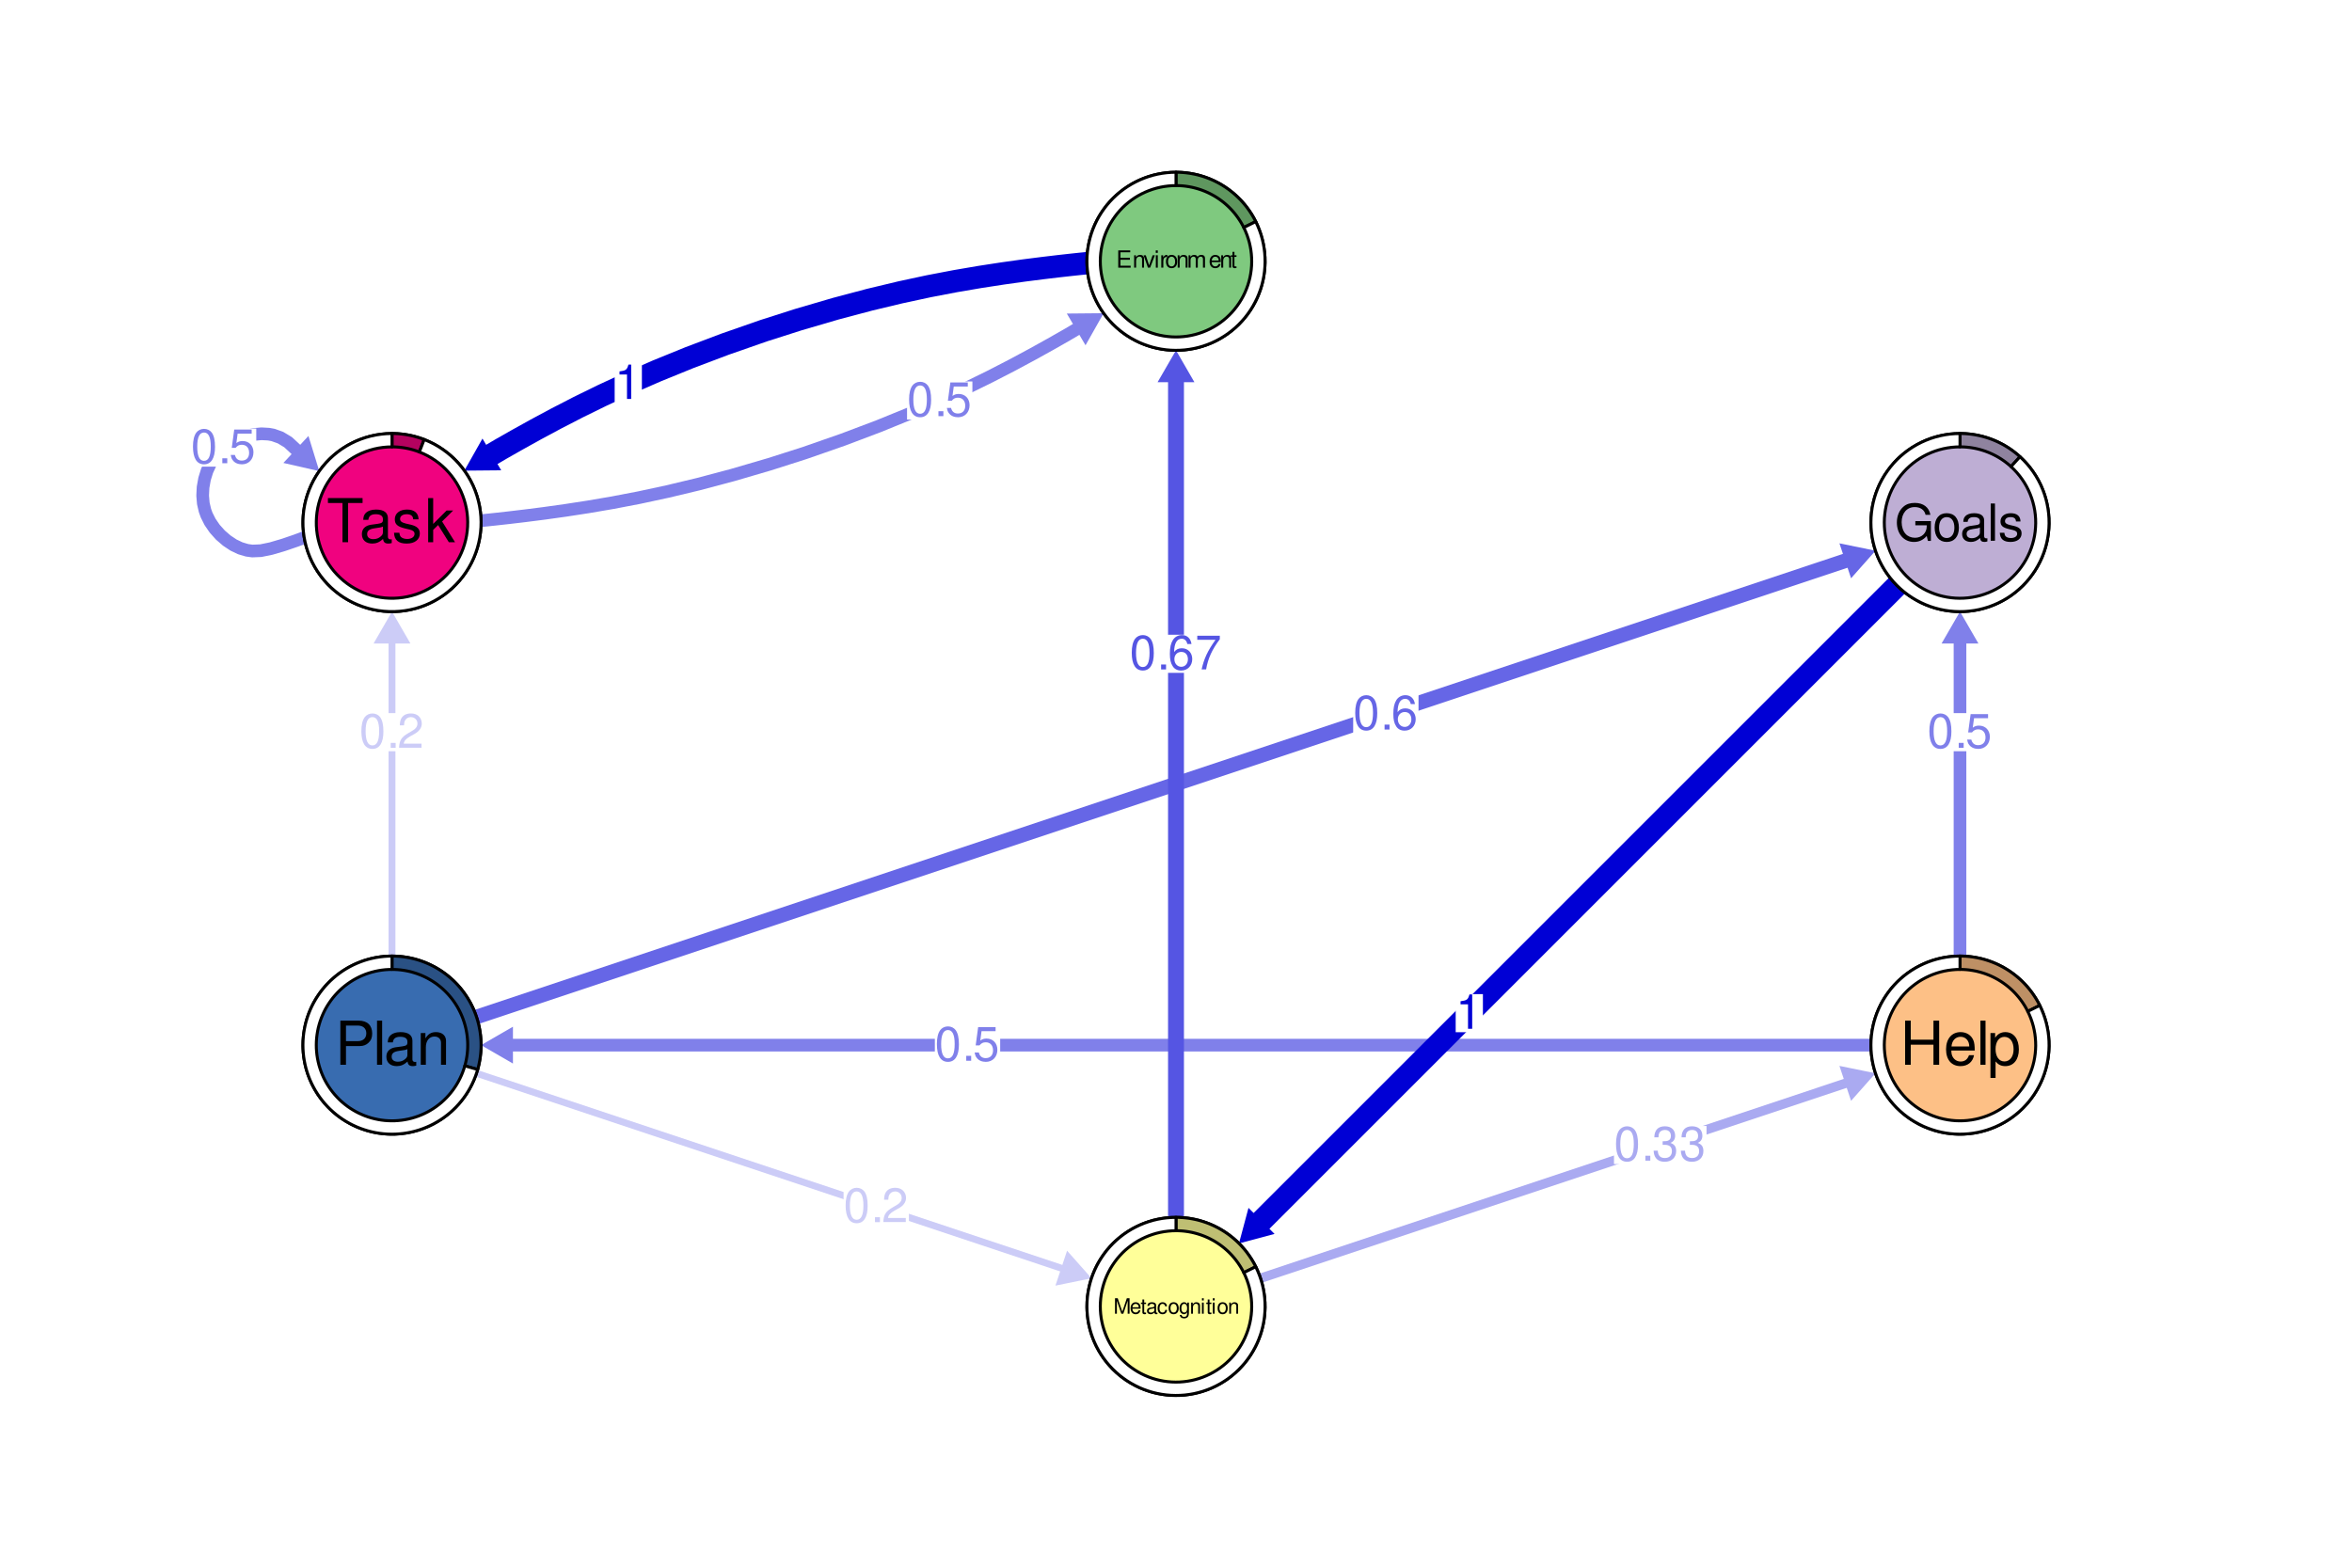<?xml version="1.0" encoding="UTF-8"?>
<svg xmlns="http://www.w3.org/2000/svg" xmlns:xlink="http://www.w3.org/1999/xlink" width="432" height="288" viewBox="0 0 432 288">
<defs>
<g>
<g id="glyph-0-0">
<path d="M 2.406 -6.312 C 1.828 -6.312 1.297 -6.047 0.984 -5.625 C 0.578 -5.062 0.375 -4.234 0.375 -3.062 C 0.375 -0.922 1.078 0.203 2.406 0.203 C 3.719 0.203 4.422 -0.922 4.422 -3 C 4.422 -4.234 4.234 -5.047 3.828 -5.625 C 3.5 -6.062 2.984 -6.312 2.406 -6.312 Z M 2.406 -5.641 C 3.234 -5.641 3.641 -4.781 3.641 -3.078 C 3.641 -1.281 3.234 -0.438 2.391 -0.438 C 1.578 -0.438 1.156 -1.312 1.156 -3.047 C 1.156 -4.781 1.578 -5.641 2.406 -5.641 Z M 2.406 -5.641 "/>
</g>
<g id="glyph-0-1">
<path d="M 1.672 -0.906 L 0.766 -0.906 L 0.766 0 L 1.672 0 Z M 1.672 -0.906 "/>
</g>
<g id="glyph-0-2">
<path d="M 4.422 -0.766 L 1.156 -0.766 C 1.234 -1.281 1.516 -1.609 2.281 -2.078 L 3.156 -2.562 C 4.016 -3.047 4.469 -3.688 4.469 -4.469 C 4.469 -5 4.25 -5.484 3.891 -5.828 C 3.516 -6.156 3.062 -6.312 2.484 -6.312 C 1.688 -6.312 1.109 -6.031 0.766 -5.5 C 0.547 -5.156 0.453 -4.766 0.438 -4.125 L 1.203 -4.125 C 1.234 -4.562 1.281 -4.812 1.391 -5.016 C 1.594 -5.406 1.984 -5.641 2.453 -5.641 C 3.156 -5.641 3.672 -5.141 3.672 -4.453 C 3.672 -3.953 3.391 -3.516 2.844 -3.203 L 2.031 -2.719 C 0.75 -1.984 0.359 -1.391 0.297 -0.016 L 4.422 -0.016 Z M 4.422 -0.766 "/>
</g>
<g id="glyph-0-3">
<path d="M 1.938 -2.906 L 2.344 -2.906 C 3.188 -2.906 3.641 -2.516 3.641 -1.75 C 3.641 -0.953 3.156 -0.484 2.359 -0.484 C 1.516 -0.484 1.094 -0.906 1.047 -1.828 L 0.281 -1.828 C 0.312 -1.328 0.406 -1 0.547 -0.719 C 0.875 -0.109 1.469 0.203 2.328 0.203 C 3.594 0.203 4.422 -0.562 4.422 -1.766 C 4.422 -2.562 4.109 -3 3.375 -3.266 C 3.953 -3.5 4.234 -3.938 4.234 -4.578 C 4.234 -5.656 3.531 -6.312 2.344 -6.312 C 1.094 -6.312 0.438 -5.609 0.406 -4.281 L 1.172 -4.281 C 1.188 -4.672 1.219 -4.875 1.312 -5.078 C 1.5 -5.438 1.875 -5.641 2.359 -5.641 C 3.047 -5.641 3.453 -5.234 3.453 -4.547 C 3.453 -4.109 3.297 -3.828 2.953 -3.688 C 2.75 -3.594 2.469 -3.562 1.938 -3.562 Z M 1.938 -2.906 "/>
</g>
<g id="glyph-0-4">
<path d="M 4.156 -6.188 L 0.953 -6.188 L 0.5 -2.828 L 1.203 -2.828 C 1.562 -3.25 1.859 -3.391 2.344 -3.391 C 3.172 -3.391 3.688 -2.828 3.688 -1.906 C 3.688 -1.016 3.172 -0.484 2.344 -0.484 C 1.672 -0.484 1.25 -0.828 1.078 -1.516 L 0.312 -1.516 C 0.406 -1.016 0.5 -0.766 0.688 -0.547 C 1.031 -0.062 1.656 0.203 2.359 0.203 C 3.609 0.203 4.484 -0.703 4.484 -2.016 C 4.484 -3.234 3.672 -4.078 2.484 -4.078 C 2.047 -4.078 1.688 -3.969 1.344 -3.703 L 1.578 -5.438 L 4.156 -5.438 Z M 4.156 -6.188 "/>
</g>
<g id="glyph-0-5">
<path d="M 4.344 -4.672 C 4.203 -5.703 3.531 -6.312 2.594 -6.312 C 1.906 -6.312 1.297 -5.984 0.938 -5.422 C 0.547 -4.797 0.375 -4.031 0.375 -2.875 C 0.375 -1.812 0.531 -1.141 0.906 -0.578 C 1.234 -0.062 1.766 0.203 2.453 0.203 C 3.641 0.203 4.484 -0.688 4.484 -1.906 C 4.484 -3.078 3.688 -3.891 2.578 -3.891 C 1.969 -3.891 1.5 -3.672 1.156 -3.203 C 1.172 -4.766 1.656 -5.641 2.547 -5.641 C 3.078 -5.641 3.453 -5.281 3.578 -4.672 Z M 2.484 -3.219 C 3.234 -3.219 3.688 -2.688 3.688 -1.859 C 3.688 -1.062 3.172 -0.484 2.469 -0.484 C 1.75 -0.484 1.203 -1.078 1.203 -1.891 C 1.203 -2.672 1.734 -3.219 2.484 -3.219 Z M 2.484 -3.219 "/>
</g>
<g id="glyph-0-6">
<path d="M 4.547 -6.188 L 0.406 -6.188 L 0.406 -5.438 L 3.75 -5.438 C 2.266 -3.328 1.672 -2.031 1.203 0 L 2.031 0 C 2.359 -1.984 3.141 -3.688 4.547 -5.547 Z M 4.547 -6.188 "/>
</g>
<g id="glyph-0-7">
<path d="M 2.266 -4.5 L 2.266 0 L 3.031 0 L 3.031 -6.312 L 2.531 -6.312 C 2.25 -5.344 2.078 -5.219 0.891 -5.062 L 0.891 -4.5 Z M 2.266 -4.5 "/>
</g>
<g id="glyph-1-0">
<path d="M 0.797 -1.453 L 2.531 -1.453 L 2.531 -1.812 L 0.797 -1.812 L 0.797 -2.828 L 2.594 -2.828 L 2.594 -3.172 L 0.391 -3.172 L 0.391 0 L 2.672 0 L 2.672 -0.359 L 0.797 -0.359 Z M 0.797 -1.453 "/>
</g>
<g id="glyph-1-1">
<path d="M 0.312 -2.281 L 0.312 0 L 0.672 0 L 0.672 -1.266 C 0.672 -1.719 0.922 -2.031 1.297 -2.031 C 1.578 -2.031 1.766 -1.859 1.766 -1.578 L 1.766 0 L 2.125 0 L 2.125 -1.719 C 2.125 -2.109 1.844 -2.344 1.406 -2.344 C 1.062 -2.344 0.844 -2.219 0.641 -1.906 L 0.641 -2.281 Z M 0.312 -2.281 "/>
</g>
<g id="glyph-1-2">
<path d="M 1.25 0 L 2.125 -2.281 L 1.703 -2.281 L 1.062 -0.438 L 0.453 -2.281 L 0.047 -2.281 L 0.844 0 Z M 1.25 0 "/>
</g>
<g id="glyph-1-3">
<path d="M 0.656 -2.281 L 0.297 -2.281 L 0.297 0 L 0.656 0 Z M 0.656 -3.172 L 0.281 -3.172 L 0.281 -2.719 L 0.656 -2.719 Z M 0.656 -3.172 "/>
</g>
<g id="glyph-1-4">
<path d="M 0.297 -2.281 L 0.297 0 L 0.672 0 L 0.672 -1.188 C 0.672 -1.734 0.891 -1.984 1.406 -1.969 L 1.406 -2.344 C 1.344 -2.344 1.297 -2.344 1.266 -2.344 C 1.031 -2.344 0.844 -2.203 0.641 -1.875 L 0.641 -2.281 Z M 0.297 -2.281 "/>
</g>
<g id="glyph-1-5">
<path d="M 1.188 -2.344 C 0.547 -2.344 0.156 -1.891 0.156 -1.125 C 0.156 -0.359 0.547 0.094 1.188 0.094 C 1.828 0.094 2.219 -0.359 2.219 -1.109 C 2.219 -1.906 1.844 -2.344 1.188 -2.344 Z M 1.188 -2.016 C 1.594 -2.016 1.844 -1.672 1.844 -1.109 C 1.844 -0.578 1.594 -0.234 1.188 -0.234 C 0.781 -0.234 0.531 -0.578 0.531 -1.125 C 0.531 -1.672 0.781 -2.016 1.188 -2.016 Z M 1.188 -2.016 "/>
</g>
<g id="glyph-1-6">
<path d="M 0.312 -2.281 L 0.312 0 L 0.672 0 L 0.672 -1.438 C 0.672 -1.766 0.906 -2.031 1.203 -2.031 C 1.484 -2.031 1.625 -1.859 1.625 -1.578 L 1.625 0 L 2 0 L 2 -1.438 C 2 -1.766 2.234 -2.031 2.531 -2.031 C 2.797 -2.031 2.953 -1.859 2.953 -1.578 L 2.953 0 L 3.328 0 L 3.328 -1.719 C 3.328 -2.125 3.094 -2.344 2.656 -2.344 C 2.359 -2.344 2.172 -2.266 1.953 -2 C 1.828 -2.25 1.641 -2.344 1.344 -2.344 C 1.031 -2.344 0.828 -2.234 0.641 -1.969 L 0.641 -2.281 Z M 0.312 -2.281 "/>
</g>
<g id="glyph-1-7">
<path d="M 2.234 -1.016 C 2.234 -1.375 2.203 -1.578 2.141 -1.75 C 2 -2.125 1.641 -2.344 1.219 -2.344 C 0.578 -2.344 0.172 -1.859 0.172 -1.109 C 0.172 -0.359 0.562 0.094 1.219 0.094 C 1.734 0.094 2.094 -0.203 2.188 -0.688 L 1.828 -0.688 C 1.719 -0.391 1.516 -0.234 1.219 -0.234 C 1 -0.234 0.797 -0.344 0.672 -0.531 C 0.594 -0.656 0.562 -0.797 0.547 -1.016 Z M 0.562 -1.312 C 0.594 -1.734 0.844 -2.016 1.219 -2.016 C 1.594 -2.016 1.844 -1.719 1.844 -1.312 Z M 0.562 -1.312 "/>
</g>
<g id="glyph-1-8">
<path d="M 1.109 -2.281 L 0.734 -2.281 L 0.734 -2.906 L 0.375 -2.906 L 0.375 -2.281 L 0.062 -2.281 L 0.062 -1.984 L 0.375 -1.984 L 0.375 -0.266 C 0.375 -0.031 0.531 0.094 0.812 0.094 C 0.906 0.094 0.984 0.094 1.109 0.062 L 1.109 -0.234 C 1.062 -0.219 1 -0.219 0.938 -0.219 C 0.781 -0.219 0.734 -0.266 0.734 -0.422 L 0.734 -1.984 L 1.109 -1.984 Z M 1.109 -2.281 "/>
</g>
<g id="glyph-2-0">
<path d="M 6.656 -3.609 L 3.797 -3.609 L 3.797 -2.844 L 5.891 -2.844 L 5.891 -2.656 C 5.891 -1.438 4.984 -0.547 3.734 -0.547 C 3.047 -0.547 2.406 -0.812 2.016 -1.25 C 1.562 -1.734 1.281 -2.547 1.281 -3.406 C 1.281 -5.078 2.25 -6.188 3.688 -6.188 C 4.734 -6.188 5.484 -5.656 5.672 -4.766 L 6.562 -4.766 C 6.312 -6.156 5.266 -6.953 3.703 -6.953 C 2.859 -6.953 2.188 -6.75 1.656 -6.297 C 0.859 -5.641 0.406 -4.578 0.406 -3.359 C 0.406 -1.25 1.703 0.219 3.547 0.219 C 4.484 0.219 5.219 -0.125 5.891 -0.875 L 6.109 0.031 L 6.656 0.031 Z M 6.656 -3.609 "/>
</g>
<g id="glyph-2-1">
<path d="M 2.547 -5.062 C 1.172 -5.062 0.344 -4.078 0.344 -2.422 C 0.344 -0.766 1.172 0.219 2.562 0.219 C 3.953 0.219 4.797 -0.766 4.797 -2.391 C 4.797 -4.094 3.984 -5.062 2.547 -5.062 Z M 2.562 -4.344 C 3.453 -4.344 3.969 -3.609 3.969 -2.391 C 3.969 -1.234 3.422 -0.5 2.562 -0.5 C 1.688 -0.5 1.156 -1.234 1.156 -2.422 C 1.156 -3.609 1.688 -4.344 2.562 -4.344 Z M 2.562 -4.344 "/>
</g>
<g id="glyph-2-2">
<path d="M 5.031 -0.453 C 4.938 -0.438 4.906 -0.438 4.859 -0.438 C 4.578 -0.438 4.438 -0.578 4.438 -0.828 L 4.438 -3.719 C 4.438 -4.594 3.797 -5.062 2.578 -5.062 C 1.859 -5.062 1.281 -4.859 0.953 -4.484 C 0.719 -4.234 0.625 -3.953 0.609 -3.469 L 1.406 -3.469 C 1.469 -4.062 1.828 -4.344 2.547 -4.344 C 3.266 -4.344 3.656 -4.078 3.656 -3.609 L 3.656 -3.406 C 3.641 -3.062 3.469 -2.938 2.844 -2.859 C 1.734 -2.719 1.562 -2.672 1.266 -2.547 C 0.688 -2.312 0.391 -1.875 0.391 -1.234 C 0.391 -0.344 1.016 0.219 2.016 0.219 C 2.625 0.219 3.125 0 3.688 -0.5 C 3.734 0 3.984 0.219 4.484 0.219 C 4.656 0.219 4.766 0.203 5.031 0.125 Z M 3.656 -1.547 C 3.656 -1.281 3.578 -1.125 3.344 -0.906 C 3.031 -0.625 2.641 -0.469 2.172 -0.469 C 1.562 -0.469 1.219 -0.766 1.219 -1.266 C 1.219 -1.781 1.547 -2.031 2.391 -2.156 C 3.234 -2.266 3.391 -2.312 3.656 -2.438 Z M 3.656 -1.547 "/>
</g>
<g id="glyph-2-3">
<path d="M 1.422 -6.844 L 0.641 -6.844 L 0.641 0 L 1.422 0 Z M 1.422 -6.844 "/>
</g>
<g id="glyph-2-4">
<path d="M 4.109 -3.547 C 4.109 -4.516 3.469 -5.062 2.328 -5.062 C 1.188 -5.062 0.438 -4.469 0.438 -3.562 C 0.438 -2.781 0.828 -2.422 2 -2.141 L 2.734 -1.969 C 3.281 -1.828 3.5 -1.641 3.5 -1.281 C 3.5 -0.812 3.031 -0.5 2.344 -0.5 C 1.922 -0.5 1.562 -0.625 1.375 -0.828 C 1.25 -0.984 1.188 -1.125 1.141 -1.469 L 0.312 -1.469 C 0.359 -0.328 1 0.219 2.281 0.219 C 3.516 0.219 4.312 -0.391 4.312 -1.344 C 4.312 -2.078 3.891 -2.484 2.922 -2.719 L 2.172 -2.891 C 1.531 -3.047 1.266 -3.25 1.266 -3.594 C 1.266 -4.062 1.656 -4.344 2.297 -4.344 C 2.938 -4.344 3.266 -4.062 3.281 -3.547 Z M 4.109 -3.547 "/>
</g>
<g id="glyph-3-0">
<path d="M 6.125 -3.688 L 6.125 0 L 7.172 0 L 7.172 -8.109 L 6.125 -8.109 L 6.125 -4.609 L 1.953 -4.609 L 1.953 -8.109 L 0.922 -8.109 L 0.922 0 L 1.953 0 L 1.953 -3.688 Z M 6.125 -3.688 "/>
</g>
<g id="glyph-3-1">
<path d="M 5.703 -2.609 C 5.703 -3.5 5.641 -4.031 5.469 -4.469 C 5.094 -5.422 4.203 -6 3.109 -6 C 1.484 -6 0.438 -4.766 0.438 -2.844 C 0.438 -0.906 1.453 0.25 3.094 0.25 C 4.422 0.25 5.344 -0.5 5.578 -1.766 L 4.656 -1.766 C 4.391 -1 3.875 -0.594 3.125 -0.594 C 2.531 -0.594 2.031 -0.875 1.719 -1.359 C 1.5 -1.688 1.422 -2.031 1.406 -2.609 Z M 1.438 -3.359 C 1.516 -4.438 2.172 -5.141 3.109 -5.141 C 4.047 -5.141 4.703 -4.406 4.703 -3.359 Z M 1.438 -3.359 "/>
</g>
<g id="glyph-3-2">
<path d="M 1.688 -8.109 L 0.75 -8.109 L 0.75 0 L 1.688 0 Z M 1.688 -8.109 "/>
</g>
<g id="glyph-3-3">
<path d="M 0.594 2.422 L 1.531 2.422 L 1.531 -0.609 C 2.031 -0.016 2.562 0.25 3.328 0.25 C 4.844 0.25 5.812 -0.953 5.812 -2.812 C 5.812 -4.766 4.859 -6 3.312 -6 C 2.531 -6 1.891 -5.641 1.453 -4.953 L 1.453 -5.828 L 0.594 -5.828 Z M 3.156 -5.125 C 4.188 -5.125 4.844 -4.234 4.844 -2.844 C 4.844 -1.516 4.172 -0.609 3.156 -0.609 C 2.172 -0.609 1.531 -1.5 1.531 -2.875 C 1.531 -4.234 2.172 -5.125 3.156 -5.125 Z M 3.156 -5.125 "/>
</g>
<g id="glyph-3-4">
<path d="M 2.047 -3.438 L 4.594 -3.438 C 5.234 -3.438 5.734 -3.625 6.156 -4.016 C 6.656 -4.469 6.859 -4.984 6.859 -5.734 C 6.859 -7.25 5.969 -8.109 4.359 -8.109 L 1.016 -8.109 L 1.016 0 L 2.047 0 Z M 2.047 -4.344 L 2.047 -7.203 L 4.203 -7.203 C 5.203 -7.203 5.781 -6.656 5.781 -5.781 C 5.781 -4.891 5.203 -4.344 4.203 -4.344 Z M 2.047 -4.344 "/>
</g>
<g id="glyph-3-5">
<path d="M 5.953 -0.547 C 5.859 -0.516 5.812 -0.516 5.75 -0.516 C 5.422 -0.516 5.25 -0.688 5.25 -0.984 L 5.25 -4.406 C 5.25 -5.438 4.5 -6 3.062 -6 C 2.203 -6 1.531 -5.75 1.125 -5.312 C 0.859 -5.016 0.75 -4.688 0.719 -4.109 L 1.656 -4.109 C 1.734 -4.812 2.156 -5.141 3.031 -5.141 C 3.875 -5.141 4.328 -4.828 4.328 -4.266 L 4.328 -4.031 C 4.312 -3.625 4.109 -3.484 3.359 -3.375 C 2.047 -3.219 1.844 -3.172 1.484 -3.031 C 0.812 -2.734 0.469 -2.219 0.469 -1.469 C 0.469 -0.406 1.203 0.25 2.375 0.25 C 3.109 0.25 3.703 0 4.359 -0.594 C 4.422 0 4.719 0.25 5.312 0.25 C 5.516 0.25 5.641 0.234 5.953 0.156 Z M 4.328 -1.828 C 4.328 -1.531 4.234 -1.328 3.953 -1.078 C 3.578 -0.734 3.125 -0.562 2.578 -0.562 C 1.859 -0.562 1.438 -0.906 1.438 -1.484 C 1.438 -2.109 1.828 -2.422 2.844 -2.562 C 3.828 -2.688 4.016 -2.734 4.328 -2.875 Z M 4.328 -1.828 "/>
</g>
<g id="glyph-3-6">
<path d="M 0.781 -5.828 L 0.781 0 L 1.719 0 L 1.719 -3.219 C 1.719 -4.406 2.344 -5.188 3.297 -5.188 C 4.031 -5.188 4.5 -4.734 4.5 -4.031 L 4.5 0 L 5.422 0 L 5.422 -4.406 C 5.422 -5.375 4.688 -6 3.578 -6 C 2.703 -6 2.141 -5.656 1.641 -4.844 L 1.641 -5.828 Z M 0.781 -5.828 "/>
</g>
<g id="glyph-3-7">
<path d="M 3.938 -7.203 L 6.594 -7.203 L 6.594 -8.109 L 0.234 -8.109 L 0.234 -7.203 L 2.906 -7.203 L 2.906 0 L 3.938 0 Z M 3.938 -7.203 "/>
</g>
<g id="glyph-3-8">
<path d="M 4.875 -4.203 C 4.859 -5.344 4.109 -6 2.766 -6 C 1.406 -6 0.516 -5.297 0.516 -4.219 C 0.516 -3.297 0.984 -2.875 2.375 -2.531 L 3.234 -2.328 C 3.875 -2.172 4.141 -1.938 4.141 -1.531 C 4.141 -0.969 3.594 -0.594 2.781 -0.594 C 2.281 -0.594 1.859 -0.75 1.625 -0.984 C 1.484 -1.156 1.406 -1.328 1.359 -1.734 L 0.375 -1.734 C 0.422 -0.391 1.172 0.25 2.703 0.25 C 4.172 0.25 5.109 -0.469 5.109 -1.594 C 5.109 -2.453 4.609 -2.938 3.453 -3.219 L 2.562 -3.422 C 1.812 -3.609 1.484 -3.844 1.484 -4.266 C 1.484 -4.812 1.969 -5.141 2.719 -5.141 C 3.469 -5.141 3.875 -4.812 3.891 -4.203 Z M 4.875 -4.203 "/>
</g>
<g id="glyph-3-9">
<path d="M 1.562 -8.109 L 0.641 -8.109 L 0.641 0 L 1.562 0 L 1.562 -2.266 L 2.469 -3.156 L 4.438 0 L 5.578 0 L 3.203 -3.812 L 5.234 -5.828 L 4.031 -5.828 L 1.562 -3.359 Z M 1.562 -8.109 "/>
</g>
<g id="glyph-4-0">
<path d="M 1.828 0 L 2.625 -2.391 L 2.625 0 L 2.969 0 L 2.969 -2.844 L 2.469 -2.844 L 1.641 -0.375 L 0.797 -2.844 L 0.297 -2.844 L 0.297 0 L 0.641 0 L 0.641 -2.391 L 1.453 0 Z M 1.828 0 "/>
</g>
<g id="glyph-4-1">
<path d="M 2 -0.922 C 2 -1.234 1.984 -1.422 1.922 -1.562 C 1.797 -1.906 1.484 -2.109 1.094 -2.109 C 0.531 -2.109 0.156 -1.672 0.156 -1 C 0.156 -0.328 0.516 0.094 1.094 0.094 C 1.562 0.094 1.875 -0.172 1.969 -0.625 L 1.641 -0.625 C 1.547 -0.359 1.359 -0.219 1.094 -0.219 C 0.891 -0.219 0.719 -0.312 0.609 -0.484 C 0.531 -0.594 0.5 -0.719 0.5 -0.922 Z M 0.5 -1.188 C 0.531 -1.562 0.766 -1.812 1.094 -1.812 C 1.422 -1.812 1.656 -1.547 1.656 -1.188 Z M 0.5 -1.188 "/>
</g>
<g id="glyph-4-2">
<path d="M 1 -2.047 L 0.656 -2.047 L 0.656 -2.609 L 0.328 -2.609 L 0.328 -2.047 L 0.062 -2.047 L 0.062 -1.781 L 0.328 -1.781 L 0.328 -0.234 C 0.328 -0.031 0.469 0.094 0.734 0.094 C 0.812 0.094 0.891 0.078 1 0.062 L 1 -0.219 C 0.953 -0.203 0.906 -0.203 0.844 -0.203 C 0.703 -0.203 0.656 -0.234 0.656 -0.375 L 0.656 -1.781 L 1 -1.781 Z M 1 -2.047 "/>
</g>
<g id="glyph-4-3">
<path d="M 2.094 -0.188 C 2.062 -0.188 2.047 -0.188 2.016 -0.188 C 1.906 -0.188 1.844 -0.25 1.844 -0.344 L 1.844 -1.547 C 1.844 -1.906 1.578 -2.109 1.078 -2.109 C 0.781 -2.109 0.531 -2.016 0.391 -1.875 C 0.297 -1.766 0.266 -1.641 0.25 -1.438 L 0.578 -1.438 C 0.609 -1.688 0.766 -1.812 1.062 -1.812 C 1.359 -1.812 1.516 -1.703 1.516 -1.5 L 1.516 -1.422 C 1.516 -1.281 1.453 -1.219 1.188 -1.188 C 0.719 -1.125 0.656 -1.109 0.531 -1.062 C 0.281 -0.969 0.172 -0.781 0.172 -0.516 C 0.172 -0.141 0.422 0.094 0.844 0.094 C 1.094 0.094 1.297 0 1.531 -0.219 C 1.562 0 1.656 0.094 1.875 0.094 C 1.938 0.094 1.984 0.078 2.094 0.062 Z M 1.516 -0.641 C 1.516 -0.531 1.484 -0.469 1.391 -0.375 C 1.266 -0.266 1.094 -0.203 0.906 -0.203 C 0.656 -0.203 0.5 -0.312 0.5 -0.531 C 0.5 -0.734 0.641 -0.844 1 -0.906 C 1.344 -0.953 1.406 -0.969 1.516 -1.016 Z M 1.516 -0.641 "/>
</g>
<g id="glyph-4-4">
<path d="M 1.844 -1.359 C 1.828 -1.562 1.781 -1.688 1.703 -1.797 C 1.562 -2 1.312 -2.109 1.031 -2.109 C 0.484 -2.109 0.125 -1.672 0.125 -0.984 C 0.125 -0.328 0.469 0.094 1.031 0.094 C 1.516 0.094 1.828 -0.203 1.859 -0.703 L 1.531 -0.703 C 1.484 -0.375 1.312 -0.219 1.031 -0.219 C 0.672 -0.219 0.469 -0.5 0.469 -0.984 C 0.469 -1.5 0.672 -1.812 1.031 -1.812 C 1.297 -1.812 1.469 -1.641 1.516 -1.359 Z M 1.844 -1.359 "/>
</g>
<g id="glyph-4-5">
<path d="M 1.062 -2.109 C 0.484 -2.109 0.141 -1.703 0.141 -1.016 C 0.141 -0.312 0.484 0.094 1.062 0.094 C 1.641 0.094 2 -0.328 2 -1 C 2 -1.703 1.656 -2.109 1.062 -2.109 Z M 1.062 -1.812 C 1.438 -1.812 1.656 -1.5 1.656 -1 C 1.656 -0.516 1.422 -0.219 1.062 -0.219 C 0.703 -0.219 0.484 -0.516 0.484 -1.016 C 0.484 -1.5 0.703 -1.812 1.062 -1.812 Z M 1.062 -1.812 "/>
</g>
<g id="glyph-4-6">
<path d="M 1.578 -2.047 L 1.578 -1.75 C 1.422 -2 1.234 -2.109 0.984 -2.109 C 0.484 -2.109 0.141 -1.641 0.141 -0.984 C 0.141 -0.641 0.219 -0.391 0.391 -0.188 C 0.547 -0.016 0.75 0.094 0.953 0.094 C 1.203 0.094 1.375 -0.016 1.547 -0.281 L 1.547 -0.172 C 1.547 0.375 1.391 0.578 0.984 0.578 C 0.719 0.578 0.562 0.469 0.531 0.234 L 0.203 0.234 C 0.234 0.609 0.531 0.859 0.984 0.859 C 1.281 0.859 1.531 0.75 1.672 0.594 C 1.828 0.406 1.875 0.141 1.875 -0.344 L 1.875 -2.047 Z M 1.016 -1.812 C 1.359 -1.812 1.547 -1.516 1.547 -1 C 1.547 -0.5 1.344 -0.219 1.016 -0.219 C 0.672 -0.219 0.484 -0.5 0.484 -1.016 C 0.484 -1.516 0.672 -1.812 1.016 -1.812 Z M 1.016 -1.812 "/>
</g>
<g id="glyph-4-7">
<path d="M 0.281 -2.047 L 0.281 0 L 0.609 0 L 0.609 -1.125 C 0.609 -1.547 0.828 -1.828 1.156 -1.828 C 1.422 -1.828 1.578 -1.672 1.578 -1.422 L 1.578 0 L 1.906 0 L 1.906 -1.547 C 1.906 -1.891 1.656 -2.109 1.25 -2.109 C 0.953 -2.109 0.75 -1.984 0.578 -1.703 L 0.578 -2.047 Z M 0.281 -2.047 "/>
</g>
<g id="glyph-4-8">
<path d="M 0.594 -2.047 L 0.266 -2.047 L 0.266 0 L 0.594 0 Z M 0.594 -2.844 L 0.266 -2.844 L 0.266 -2.438 L 0.594 -2.438 Z M 0.594 -2.844 "/>
</g>
</g>
</defs>
<rect x="-43.2" y="-28.8" width="518.4" height="345.6" fill="rgb(100%, 100%, 100%)" fill-opacity="1"/>
<path fill="none" stroke-width="1.258" stroke-linecap="round" stroke-linejoin="round" stroke="rgb(80%, 80%, 96.863%)" stroke-opacity="1" stroke-miterlimit="10" d="M 87.52 197.172 L 194.922 232.973 "/>
<path fill-rule="nonzero" fill="rgb(80%, 80%, 96.863%)" fill-opacity="1" d="M 193.855 236.184 L 200.48 234.828 L 195.992 229.766 Z M 193.855 236.184 "/>
<path fill="none" stroke-width="1.258" stroke-linecap="round" stroke-linejoin="round" stroke="rgb(80%, 80%, 96.863%)" stroke-opacity="1" stroke-miterlimit="10" d="M 72 175.641 L 72 118.215 "/>
<path fill-rule="nonzero" fill="rgb(80%, 80%, 96.863%)" fill-opacity="1" d="M 75.383 118.215 L 72 112.359 L 68.617 118.215 Z M 75.383 118.215 "/>
<path fill="none" stroke-width="1.733" stroke-linecap="round" stroke-linejoin="round" stroke="rgb(66.667%, 66.667%, 94.51%)" stroke-opacity="1" stroke-miterlimit="10" d="M 231.52 234.828 L 338.922 199.027 "/>
<path fill-rule="nonzero" fill="rgb(66.667%, 66.667%, 94.51%)" fill-opacity="1" d="M 339.992 202.234 L 344.48 197.172 L 337.855 195.816 Z M 339.992 202.234 "/>
<path fill="none" stroke-width="2.326" stroke-linecap="round" stroke-linejoin="round" stroke="rgb(50.196%, 50.196%, 91.765%)" stroke-opacity="1" stroke-miterlimit="10" d="M 88.355 95.652 L 88.414 95.648 L 88.781 95.609 L 89.688 95.52 L 91.262 95.352 L 93.543 95.098 L 96.469 94.75 L 99.934 94.309 L 103.82 93.766 L 108.043 93.117 L 112.562 92.344 L 117.395 91.418 L 122.609 90.297 L 128.289 88.938 L 134.527 87.281 L 141.32 85.293 L 147.746 83.242 L 154.812 80.777 L 161.375 78.297 L 167.293 75.887 L 172.602 73.578 L 177.395 71.355 L 181.781 69.203 L 185.828 67.117 L 189.562 65.113 L 192.961 63.227 L 195.957 61.523 L 197.664 60.516 "/>
<path fill-rule="nonzero" fill="rgb(50.196%, 50.196%, 91.765%)" fill-opacity="1" d="M 199.383 63.43 L 202.711 57.539 L 195.945 57.602 Z M 199.383 63.43 "/>
<path fill="none" stroke-width="2.326" stroke-linecap="round" stroke-linejoin="round" stroke="rgb(50.196%, 50.196%, 91.765%)" stroke-opacity="1" stroke-miterlimit="10" d="M 360 175.641 L 360 118.215 "/>
<path fill-rule="nonzero" fill="rgb(50.196%, 50.196%, 91.765%)" fill-opacity="1" d="M 363.383 118.215 L 360 112.359 L 356.617 118.215 Z M 363.383 118.215 "/>
<path fill="none" stroke-width="2.326" stroke-linecap="round" stroke-linejoin="round" stroke="rgb(50.196%, 50.196%, 91.765%)" stroke-opacity="1" stroke-miterlimit="10" d="M 343.641 192 L 94.215 192 "/>
<path fill-rule="nonzero" fill="rgb(50.196%, 50.196%, 91.765%)" fill-opacity="1" d="M 94.215 188.617 L 88.359 192 L 94.215 195.383 Z M 94.215 188.617 "/>
<path fill="none" stroke-width="2.326" stroke-linecap="round" stroke-linejoin="round" stroke="rgb(50.196%, 50.196%, 91.765%)" stroke-opacity="1" stroke-miterlimit="10" d="M 55.875 98.762 L 55.625 98.855 L 54.297 99.344 L 52.07 100.105 L 49.789 100.777 L 47.891 101.164 L 46.344 101.227 L 45.355 101.09 L 44.137 100.727 L 42.898 100.137 L 41.664 99.316 L 40.484 98.297 L 39.441 97.133 L 38.59 95.895 L 37.953 94.629 L 37.652 93.797 L 37.344 92.477 L 37.223 91.051 L 37.297 89.531 L 37.574 87.98 L 38.039 86.48 L 38.668 85.121 L 39.426 83.934 L 40.066 83.164 L 41.07 82.227 L 42.254 81.398 L 43.613 80.695 L 45.09 80.16 L 46.59 79.82 L 48.031 79.688 L 49.359 79.762 L 50.16 79.91 L 51.512 80.391 L 52.918 81.238 L 54.352 82.566 "/>
<path fill-rule="nonzero" fill="rgb(50.196%, 50.196%, 91.765%)" fill-opacity="1" d="M 52.051 85.047 L 58.645 86.551 L 56.652 80.09 Z M 52.051 85.047 "/>
<path fill="none" stroke-width="2.682" stroke-linecap="round" stroke-linejoin="round" stroke="rgb(40%, 40%, 90.196%)" stroke-opacity="1" stroke-miterlimit="10" d="M 87.52 186.828 L 338.922 103.027 "/>
<path fill-rule="nonzero" fill="rgb(40%, 40%, 90.196%)" fill-opacity="1" d="M 339.992 106.234 L 344.48 101.172 L 337.855 99.816 Z M 339.992 106.234 "/>
<path fill="none" stroke-width="2.92" stroke-linecap="round" stroke-linejoin="round" stroke="rgb(33.333%, 33.333%, 89.02%)" stroke-opacity="1" stroke-miterlimit="10" d="M 216 223.641 L 216 70.215 "/>
<path fill-rule="nonzero" fill="rgb(33.333%, 33.333%, 89.02%)" fill-opacity="1" d="M 219.383 70.215 L 216 64.359 L 212.617 70.215 Z M 219.383 70.215 "/>
<path fill="none" stroke-width="4.106" stroke-linecap="round" stroke-linejoin="round" stroke="rgb(0%, 0%, 83.529%)" stroke-opacity="1" stroke-miterlimit="10" d="M 348.434 107.566 L 231.711 224.289 "/>
<path fill-rule="nonzero" fill="rgb(0%, 0%, 83.529%)" fill-opacity="1" d="M 229.316 221.898 L 227.566 228.434 L 234.102 226.684 Z M 229.316 221.898 "/>
<path fill="none" stroke-width="4.106" stroke-linecap="round" stroke-linejoin="round" stroke="rgb(0%, 0%, 83.529%)" stroke-opacity="1" stroke-miterlimit="10" d="M 199.645 48.348 L 199.586 48.352 L 199.219 48.391 L 198.312 48.48 L 196.738 48.648 L 194.457 48.902 L 191.531 49.25 L 188.066 49.691 L 184.18 50.234 L 179.957 50.883 L 175.438 51.656 L 170.605 52.582 L 165.391 53.703 L 159.711 55.062 L 153.473 56.719 L 146.68 58.707 L 140.254 60.758 L 133.188 63.223 L 126.625 65.703 L 120.707 68.113 L 115.398 70.422 L 110.605 72.645 L 106.219 74.797 L 102.172 76.883 L 98.438 78.887 L 95.039 80.773 L 92.043 82.477 L 90.336 83.484 "/>
<path fill-rule="nonzero" fill="rgb(0%, 0%, 83.529%)" fill-opacity="1" d="M 88.617 80.57 L 85.289 86.461 L 92.055 86.398 Z M 88.617 80.57 "/>
<path fill-rule="nonzero" fill="rgb(100%, 100%, 100%)" fill-opacity="1" d="M 154.945 225.148 L 166.945 225.148 L 166.945 218.148 L 154.945 218.148 Z M 154.945 225.148 "/>
<path fill-rule="nonzero" fill="rgb(100%, 100%, 100%)" fill-opacity="1" d="M 66 138.008 L 78 138.008 L 78 131.008 L 66 131.008 Z M 66 138.008 "/>
<path fill-rule="nonzero" fill="rgb(100%, 100%, 100%)" fill-opacity="1" d="M 296.445 213.852 L 313.445 213.852 L 313.445 206.852 L 296.445 206.852 Z M 296.445 213.852 "/>
<path fill-rule="nonzero" fill="rgb(100%, 100%, 100%)" fill-opacity="1" d="M 166.602 77.078 L 178.602 77.078 L 178.602 70.078 L 166.602 70.078 Z M 166.602 77.078 "/>
<path fill-rule="nonzero" fill="rgb(100%, 100%, 100%)" fill-opacity="1" d="M 354 138.008 L 366 138.008 L 366 131.008 L 354 131.008 Z M 354 138.008 "/>
<path fill-rule="nonzero" fill="rgb(100%, 100%, 100%)" fill-opacity="1" d="M 171.707 195.5 L 183.707 195.5 L 183.707 188.5 L 171.707 188.5 Z M 171.707 195.5 "/>
<path fill-rule="nonzero" fill="rgb(100%, 100%, 100%)" fill-opacity="1" d="M 35.07 85.727 L 47.07 85.727 L 47.07 78.727 L 35.07 78.727 Z M 35.07 85.727 "/>
<path fill-rule="nonzero" fill="rgb(100%, 100%, 100%)" fill-opacity="1" d="M 248.543 134.652 L 260.543 134.652 L 260.543 127.652 L 248.543 127.652 Z M 248.543 134.652 "/>
<path fill-rule="nonzero" fill="rgb(100%, 100%, 100%)" fill-opacity="1" d="M 207.5 123.609 L 224.5 123.609 L 224.5 116.609 L 207.5 116.609 Z M 207.5 123.609 "/>
<path fill-rule="nonzero" fill="rgb(100%, 100%, 100%)" fill-opacity="1" d="M 267.371 189.629 L 272.371 189.629 L 272.371 182.629 L 267.371 182.629 Z M 267.371 189.629 "/>
<path fill-rule="nonzero" fill="rgb(100%, 100%, 100%)" fill-opacity="1" d="M 112.898 73.922 L 117.898 73.922 L 117.898 66.922 L 112.898 66.922 Z M 112.898 73.922 "/>
<g fill="rgb(80%, 80%, 96.863%)" fill-opacity="1">
<use xlink:href="#glyph-0-0" x="154.945" y="224.521"/>
<use xlink:href="#glyph-0-1" x="159.945" y="224.521"/>
<use xlink:href="#glyph-0-2" x="161.945" y="224.521"/>
</g>
<g fill="rgb(80%, 80%, 96.863%)" fill-opacity="1">
<use xlink:href="#glyph-0-0" x="66" y="137.38"/>
<use xlink:href="#glyph-0-1" x="71" y="137.38"/>
<use xlink:href="#glyph-0-2" x="73" y="137.38"/>
</g>
<g fill="rgb(66.667%, 66.667%, 94.51%)" fill-opacity="1">
<use xlink:href="#glyph-0-0" x="296.445" y="213.224"/>
<use xlink:href="#glyph-0-1" x="301.445" y="213.224"/>
<use xlink:href="#glyph-0-3" x="303.445" y="213.224"/>
<use xlink:href="#glyph-0-3" x="308.445" y="213.224"/>
</g>
<g fill="rgb(50.196%, 50.196%, 91.765%)" fill-opacity="1">
<use xlink:href="#glyph-0-0" x="166.602" y="76.45"/>
<use xlink:href="#glyph-0-1" x="171.602" y="76.45"/>
<use xlink:href="#glyph-0-4" x="173.602" y="76.45"/>
</g>
<g fill="rgb(50.196%, 50.196%, 91.765%)" fill-opacity="1">
<use xlink:href="#glyph-0-0" x="354" y="137.38"/>
<use xlink:href="#glyph-0-1" x="359" y="137.38"/>
<use xlink:href="#glyph-0-4" x="361" y="137.38"/>
</g>
<g fill="rgb(50.196%, 50.196%, 91.765%)" fill-opacity="1">
<use xlink:href="#glyph-0-0" x="171.707" y="194.872"/>
<use xlink:href="#glyph-0-1" x="176.707" y="194.872"/>
<use xlink:href="#glyph-0-4" x="178.707" y="194.872"/>
</g>
<g fill="rgb(50.196%, 50.196%, 91.765%)" fill-opacity="1">
<use xlink:href="#glyph-0-0" x="35.07" y="85.099"/>
<use xlink:href="#glyph-0-1" x="40.07" y="85.099"/>
<use xlink:href="#glyph-0-4" x="42.07" y="85.099"/>
</g>
<g fill="rgb(40%, 40%, 90.196%)" fill-opacity="1">
<use xlink:href="#glyph-0-0" x="248.543" y="134.024"/>
<use xlink:href="#glyph-0-1" x="253.543" y="134.024"/>
<use xlink:href="#glyph-0-5" x="255.543" y="134.024"/>
</g>
<g fill="rgb(33.333%, 33.333%, 89.02%)" fill-opacity="1">
<use xlink:href="#glyph-0-0" x="207.5" y="122.981"/>
<use xlink:href="#glyph-0-1" x="212.5" y="122.981"/>
<use xlink:href="#glyph-0-5" x="214.5" y="122.981"/>
<use xlink:href="#glyph-0-6" x="219.5" y="122.981"/>
</g>
<g fill="rgb(0%, 0%, 83.529%)" fill-opacity="1">
<use xlink:href="#glyph-0-7" x="267.371" y="189.001"/>
</g>
<g fill="rgb(0%, 0%, 83.529%)" fill-opacity="1">
<use xlink:href="#glyph-0-7" x="112.898" y="73.294"/>
</g>
<path fill-rule="nonzero" fill="rgb(49.804%, 78.824%, 49.804%)" fill-opacity="1" stroke-width="0.546" stroke-linecap="round" stroke-linejoin="round" stroke="rgb(0%, 0%, 0%)" stroke-opacity="1" stroke-miterlimit="10" d="M 216 31.641 L 217.039 31.672 L 218.07 31.773 L 219.098 31.938 L 220.109 32.164 L 221.105 32.457 L 222.082 32.812 L 223.031 33.23 L 223.953 33.703 L 224.844 34.238 L 225.699 34.828 L 226.516 35.469 L 227.289 36.16 L 228.016 36.898 L 228.699 37.684 L 229.324 38.512 L 229.902 39.375 L 230.422 40.273 L 230.883 41.203 L 231.281 42.16 L 231.621 43.141 L 231.898 44.145 L 232.109 45.16 L 232.258 46.188 L 232.34 47.223 L 232.359 48.258 L 232.309 49.297 L 232.191 50.328 L 232.012 51.352 L 231.77 52.359 L 231.461 53.352 L 231.09 54.32 L 230.656 55.266 L 230.168 56.18 L 229.621 57.062 L 229.02 57.906 L 228.363 58.715 L 227.66 59.477 L 226.906 60.191 L 226.113 60.859 L 225.277 61.477 L 224.402 62.035 L 223.496 62.539 L 222.559 62.988 L 221.594 63.371 L 220.609 63.695 L 219.605 63.957 L 218.586 64.152 L 217.555 64.285 L 216.52 64.352 L 215.48 64.352 L 214.445 64.285 L 213.414 64.152 L 212.395 63.957 L 211.391 63.695 L 210.406 63.371 L 209.441 62.988 L 208.504 62.539 L 207.598 62.035 L 206.723 61.477 L 205.887 60.859 L 205.094 60.191 L 204.34 59.477 L 203.637 58.715 L 202.98 57.906 L 202.379 57.062 L 201.832 56.18 L 201.344 55.266 L 200.91 54.32 L 200.539 53.352 L 200.23 52.359 L 199.988 51.352 L 199.809 50.328 L 199.691 49.297 L 199.641 48.258 L 199.66 47.223 L 199.742 46.188 L 199.891 45.16 L 200.102 44.145 L 200.379 43.141 L 200.719 42.16 L 201.117 41.203 L 201.578 40.273 L 202.098 39.375 L 202.676 38.512 L 203.301 37.684 L 203.984 36.898 L 204.711 36.16 L 205.484 35.469 L 206.301 34.828 L 207.156 34.238 L 208.047 33.703 L 208.969 33.23 L 209.918 32.812 L 210.895 32.457 L 211.891 32.164 L 212.902 31.938 L 213.93 31.773 L 214.961 31.672 Z M 216 31.641 "/>
<path fill-rule="nonzero" fill="rgb(37.255%, 59.216%, 37.255%)" fill-opacity="1" stroke-width="0.546" stroke-linecap="round" stroke-linejoin="round" stroke="rgb(0%, 0%, 0%)" stroke-opacity="1" stroke-miterlimit="10" d="M 216 31.641 L 216.184 31.641 L 216.551 31.648 L 216.734 31.656 L 216.914 31.668 L 217.098 31.676 L 217.465 31.707 L 217.645 31.723 L 217.828 31.742 L 218.012 31.766 L 218.191 31.789 L 218.375 31.812 L 218.555 31.84 L 218.914 31.902 L 219.098 31.938 L 219.277 31.973 L 219.453 32.008 L 219.633 32.051 L 219.812 32.09 L 219.992 32.133 L 220.344 32.227 L 220.695 32.328 L 221.047 32.438 L 221.219 32.496 L 221.395 32.555 L 221.738 32.68 L 222.082 32.812 L 222.586 33.023 L 222.754 33.102 L 222.922 33.176 L 223.086 33.254 L 223.578 33.5 L 223.738 33.586 L 223.902 33.676 L 224.059 33.766 L 224.219 33.855 L 224.379 33.949 L 224.535 34.043 L 224.691 34.141 L 224.844 34.238 L 225 34.336 L 225.152 34.438 L 225.301 34.543 L 225.453 34.648 L 225.602 34.754 L 225.75 34.863 L 225.895 34.973 L 226.328 35.312 L 226.609 35.547 L 226.746 35.668 L 226.887 35.789 L 227.02 35.91 L 227.156 36.035 L 227.289 36.16 L 227.422 36.289 L 227.551 36.414 L 227.68 36.547 L 227.809 36.676 L 227.934 36.809 L 228.184 37.082 L 228.305 37.219 L 228.422 37.355 L 228.543 37.496 L 228.66 37.637 L 228.773 37.781 L 228.887 37.922 L 229 38.066 L 229.219 38.363 L 229.43 38.66 L 229.535 38.812 L 229.738 39.117 L 229.836 39.27 L 229.934 39.426 L 230.027 39.582 L 230.121 39.742 L 230.215 39.898 L 230.305 40.059 L 230.391 40.219 L 230.477 40.383 L 230.562 40.543 L 230.645 40.707 L 228.449 41.801 L 228.379 41.664 L 228.305 41.523 L 228.234 41.387 L 228.156 41.25 L 228.082 41.113 L 227.926 40.848 L 227.844 40.711 L 227.762 40.582 L 227.676 40.449 L 227.418 40.062 L 227.328 39.934 L 227.234 39.809 L 227.145 39.684 L 227.051 39.559 L 226.953 39.434 L 226.859 39.312 L 226.762 39.191 L 226.66 39.07 L 226.355 38.719 L 226.25 38.602 L 226.145 38.488 L 226.035 38.375 L 225.93 38.266 L 225.82 38.152 L 225.707 38.043 L 225.598 37.938 L 225.484 37.828 L 225.367 37.723 L 225.254 37.621 L 225.137 37.516 L 225.02 37.414 L 224.898 37.312 L 224.656 37.117 L 224.535 37.023 L 224.41 36.926 L 224.285 36.832 L 224.16 36.742 L 224.035 36.648 L 223.906 36.562 L 223.777 36.473 L 223.52 36.301 L 223.121 36.055 L 222.988 35.977 L 222.852 35.898 L 222.441 35.676 L 222.301 35.605 L 222.164 35.535 L 222.023 35.465 L 221.883 35.398 L 221.742 35.336 L 221.598 35.27 L 221.457 35.211 L 221.312 35.148 L 221.168 35.09 L 221.023 35.035 L 220.879 34.977 L 220.73 34.926 L 220.586 34.871 L 220.438 34.82 L 219.992 34.68 L 219.844 34.637 L 219.691 34.594 L 219.543 34.555 L 219.391 34.516 L 219.242 34.477 L 218.938 34.406 L 218.785 34.375 L 218.633 34.348 L 218.48 34.316 L 218.324 34.289 L 218.172 34.266 L 218.016 34.242 L 217.863 34.219 L 217.707 34.199 L 217.555 34.18 L 217.398 34.164 L 217.246 34.148 L 216.934 34.125 L 216.621 34.109 L 216.469 34.102 L 216.156 34.094 L 216 34.094 Z M 216 31.641 "/>
<path fill-rule="nonzero" fill="rgb(100%, 100%, 100%)" fill-opacity="1" stroke-width="0.546" stroke-linecap="round" stroke-linejoin="round" stroke="rgb(0%, 0%, 0%)" stroke-opacity="1" stroke-miterlimit="10" d="M 230.645 40.707 L 231.004 41.484 L 231.324 42.277 L 231.602 43.086 L 231.84 43.906 L 232.031 44.738 L 232.18 45.582 L 232.285 46.43 L 232.344 47.281 L 232.359 48.137 L 232.328 48.992 L 232.254 49.844 L 232.137 50.691 L 231.973 51.531 L 231.77 52.359 L 231.52 53.176 L 231.227 53.98 L 230.895 54.77 L 230.52 55.535 L 230.105 56.285 L 229.652 57.012 L 229.164 57.711 L 228.641 58.387 L 228.078 59.031 L 227.488 59.648 L 226.863 60.234 L 226.207 60.785 L 225.527 61.301 L 224.82 61.777 L 224.086 62.223 L 223.332 62.625 L 222.559 62.988 L 221.766 63.309 L 220.961 63.59 L 220.137 63.828 L 219.305 64.023 L 218.465 64.172 L 217.617 64.281 L 216.762 64.34 L 215.91 64.359 L 215.055 64.332 L 214.203 64.262 L 213.355 64.145 L 212.516 63.984 L 211.684 63.781 L 210.867 63.531 L 210.062 63.242 L 209.273 62.914 L 208.504 62.539 L 207.754 62.129 L 207.027 61.68 L 206.324 61.191 L 205.648 60.668 L 205 60.109 L 204.383 59.52 L 203.797 58.898 L 203.246 58.246 L 202.727 57.562 L 202.246 56.859 L 201.801 56.125 L 201.398 55.375 L 201.031 54.602 L 200.707 53.809 L 200.426 53.004 L 200.184 52.184 L 199.988 51.352 L 199.836 50.508 L 199.727 49.66 L 199.66 48.809 L 199.641 47.953 L 199.664 47.098 L 199.734 46.246 L 199.848 45.398 L 200.008 44.559 L 200.207 43.73 L 200.453 42.91 L 200.738 42.105 L 201.07 41.316 L 201.438 40.543 L 201.848 39.793 L 202.297 39.066 L 202.781 38.363 L 203.301 37.684 L 203.859 37.035 L 204.449 36.414 L 205.07 35.828 L 205.719 35.273 L 206.398 34.754 L 207.105 34.27 L 207.832 33.824 L 208.586 33.418 L 209.355 33.051 L 210.148 32.723 L 210.953 32.438 L 211.773 32.195 L 212.605 31.996 L 213.445 31.84 L 214.293 31.73 L 215.145 31.664 L 216 31.641 L 216 34.094 L 215.273 34.113 L 214.551 34.172 L 213.828 34.266 L 213.113 34.398 L 212.406 34.566 L 211.711 34.773 L 211.023 35.016 L 210.355 35.293 L 209.699 35.605 L 209.059 35.949 L 208.438 36.328 L 207.84 36.742 L 207.262 37.184 L 206.707 37.652 L 206.18 38.152 L 205.68 38.68 L 205.207 39.23 L 204.766 39.809 L 204.352 40.406 L 203.969 41.023 L 203.621 41.664 L 203.309 42.316 L 203.027 42.988 L 202.785 43.672 L 202.578 44.371 L 202.406 45.074 L 202.27 45.789 L 202.176 46.512 L 202.117 47.234 L 202.094 47.961 L 202.113 48.688 L 202.168 49.414 L 202.258 50.133 L 202.391 50.848 L 202.555 51.555 L 202.762 52.254 L 203 52.938 L 203.277 53.609 L 203.586 54.27 L 203.93 54.906 L 204.309 55.527 L 204.719 56.129 L 205.16 56.707 L 205.629 57.262 L 206.125 57.793 L 206.652 58.293 L 207.203 58.77 L 207.777 59.215 L 208.375 59.629 L 208.992 60.012 L 209.629 60.359 L 210.281 60.676 L 210.953 60.957 L 211.637 61.203 L 212.332 61.414 L 213.039 61.586 L 213.75 61.723 L 214.473 61.82 L 215.195 61.883 L 215.922 61.906 L 216.648 61.891 L 217.375 61.836 L 218.094 61.746 L 218.809 61.617 L 219.516 61.453 L 220.215 61.25 L 220.902 61.012 L 221.574 60.738 L 222.234 60.43 L 222.875 60.086 L 223.496 59.711 L 224.098 59.305 L 224.676 58.867 L 225.234 58.398 L 225.762 57.902 L 226.27 57.379 L 226.742 56.828 L 227.191 56.254 L 227.605 55.66 L 227.992 55.043 L 228.344 54.406 L 228.66 53.754 L 228.941 53.082 L 229.191 52.402 L 229.402 51.707 L 229.578 51 L 229.715 50.285 L 229.816 49.566 L 229.879 48.844 L 229.906 48.117 L 229.891 47.391 L 229.84 46.664 L 229.754 45.945 L 229.625 45.227 L 229.465 44.52 L 229.262 43.82 L 229.027 43.133 L 228.754 42.461 L 228.449 41.801 Z M 230.645 40.707 "/>
<path fill-rule="nonzero" fill="rgb(74.51%, 68.235%, 83.137%)" fill-opacity="1" stroke-width="0.546" stroke-linecap="round" stroke-linejoin="round" stroke="rgb(0%, 0%, 0%)" stroke-opacity="1" stroke-miterlimit="10" d="M 360 79.641 L 361.039 79.672 L 362.07 79.773 L 363.098 79.938 L 364.109 80.164 L 365.105 80.457 L 366.082 80.812 L 367.031 81.23 L 367.953 81.703 L 368.844 82.238 L 369.699 82.828 L 370.516 83.469 L 371.289 84.16 L 372.016 84.898 L 372.699 85.684 L 373.324 86.512 L 373.902 87.375 L 374.422 88.273 L 374.883 89.203 L 375.281 90.16 L 375.621 91.141 L 375.898 92.145 L 376.109 93.16 L 376.258 94.188 L 376.34 95.223 L 376.359 96.258 L 376.309 97.297 L 376.191 98.328 L 376.012 99.352 L 375.77 100.359 L 375.461 101.352 L 375.09 102.32 L 374.656 103.266 L 374.168 104.18 L 373.621 105.062 L 373.02 105.906 L 372.363 106.715 L 371.66 107.477 L 370.906 108.191 L 370.113 108.859 L 369.277 109.477 L 368.402 110.035 L 367.496 110.539 L 366.559 110.988 L 365.594 111.371 L 364.609 111.695 L 363.605 111.957 L 362.586 112.152 L 361.555 112.285 L 360.52 112.352 L 359.48 112.352 L 358.445 112.285 L 357.414 112.152 L 356.395 111.957 L 355.391 111.695 L 354.406 111.371 L 353.441 110.988 L 352.504 110.539 L 351.598 110.035 L 350.723 109.477 L 349.887 108.859 L 349.094 108.191 L 348.34 107.477 L 347.637 106.715 L 346.98 105.906 L 346.379 105.062 L 345.832 104.18 L 345.344 103.266 L 344.91 102.32 L 344.539 101.352 L 344.23 100.359 L 343.988 99.352 L 343.809 98.328 L 343.691 97.297 L 343.641 96.258 L 343.66 95.223 L 343.742 94.188 L 343.891 93.16 L 344.102 92.145 L 344.379 91.141 L 344.719 90.16 L 345.117 89.203 L 345.578 88.273 L 346.098 87.375 L 346.676 86.512 L 347.301 85.684 L 347.984 84.898 L 348.711 84.16 L 349.484 83.469 L 350.301 82.828 L 351.156 82.238 L 352.047 81.703 L 352.969 81.23 L 353.918 80.812 L 354.895 80.457 L 355.891 80.164 L 356.902 79.938 L 357.93 79.773 L 358.961 79.672 Z M 360 79.641 "/>
<path fill-rule="nonzero" fill="rgb(56.078%, 51.373%, 62.353%)" fill-opacity="1" stroke-width="0.546" stroke-linecap="round" stroke-linejoin="round" stroke="rgb(0%, 0%, 0%)" stroke-opacity="1" stroke-miterlimit="10" d="M 360 79.641 L 360.246 79.641 L 360.609 79.652 L 360.734 79.656 L 360.855 79.664 L 360.977 79.668 L 361.098 79.676 L 361.219 79.688 L 361.344 79.695 L 361.828 79.742 L 362.312 79.805 L 362.434 79.824 L 362.555 79.84 L 362.676 79.859 L 362.797 79.883 L 362.914 79.902 L 363.277 79.973 L 363.395 79.996 L 363.516 80.023 L 363.633 80.051 L 363.754 80.078 L 363.871 80.105 L 363.992 80.133 L 364.344 80.227 L 364.461 80.262 L 364.578 80.293 L 364.812 80.363 L 364.93 80.402 L 365.047 80.438 L 365.164 80.477 L 365.277 80.516 L 365.395 80.555 L 365.508 80.598 L 365.625 80.637 L 365.965 80.766 L 366.082 80.812 L 366.195 80.859 L 366.305 80.906 L 366.531 81 L 366.645 81.051 L 366.754 81.102 L 366.867 81.152 L 367.086 81.254 L 367.523 81.473 L 367.633 81.531 L 367.738 81.586 L 367.848 81.645 L 367.953 81.703 L 368.059 81.766 L 368.168 81.824 L 368.379 81.949 L 368.48 82.012 L 368.586 82.074 L 368.691 82.141 L 368.793 82.203 L 368.895 82.27 L 369 82.336 L 369.102 82.406 L 369.203 82.473 L 369.301 82.543 L 369.402 82.613 L 369.5 82.684 L 369.602 82.754 L 369.699 82.828 L 369.797 82.898 L 370.09 83.121 L 370.184 83.199 L 370.281 83.273 L 370.656 83.586 L 370.746 83.668 L 370.84 83.746 L 371.02 83.91 L 369.367 85.723 L 369.293 85.652 L 369.215 85.586 L 369.137 85.516 L 369.059 85.449 L 368.977 85.383 L 368.898 85.312 L 368.82 85.25 L 368.656 85.117 L 368.574 85.055 L 368.492 84.988 L 368.246 84.801 L 368.16 84.742 L 368.078 84.68 L 367.562 84.328 L 367.473 84.273 L 367.387 84.219 L 367.297 84.164 L 367.211 84.109 L 367.121 84.055 L 367.031 84.004 L 366.941 83.949 L 366.672 83.797 L 366.578 83.75 L 366.488 83.699 L 366.301 83.605 L 366.211 83.559 L 366.023 83.465 L 365.742 83.336 L 365.645 83.293 L 365.551 83.25 L 365.457 83.211 L 365.359 83.168 L 365.266 83.129 L 365.07 83.051 L 364.977 83.016 L 364.879 82.977 L 364.586 82.871 L 364.488 82.84 L 364.387 82.805 L 364.191 82.742 L 364.09 82.711 L 363.992 82.68 L 363.895 82.652 L 363.793 82.621 L 363.691 82.594 L 363.594 82.566 L 363.492 82.539 L 363.391 82.516 L 363.289 82.488 L 363.191 82.465 L 362.988 82.418 L 362.887 82.398 L 362.785 82.375 L 362.48 82.316 L 362.375 82.301 L 362.273 82.281 L 362.07 82.25 L 361.965 82.234 L 361.863 82.219 L 361.762 82.207 L 361.656 82.195 L 361.555 82.18 L 361.449 82.172 L 361.246 82.148 L 361.141 82.141 L 361.039 82.133 L 360.934 82.125 L 360.832 82.121 L 360.727 82.113 L 360.621 82.109 L 360.52 82.105 L 360.414 82.102 L 360.312 82.098 L 360.207 82.098 L 360.105 82.094 L 360 82.094 Z M 360 79.641 "/>
<path fill-rule="nonzero" fill="rgb(100%, 100%, 100%)" fill-opacity="1" stroke-width="0.546" stroke-linecap="round" stroke-linejoin="round" stroke="rgb(0%, 0%, 0%)" stroke-opacity="1" stroke-miterlimit="10" d="M 371.02 83.91 L 371.68 84.547 L 372.305 85.219 L 372.887 85.922 L 373.43 86.66 L 373.934 87.426 L 374.391 88.219 L 374.805 89.039 L 375.172 89.879 L 375.488 90.734 L 375.762 91.609 L 375.98 92.5 L 376.152 93.398 L 376.273 94.309 L 376.34 95.223 L 376.359 96.137 L 376.324 97.055 L 376.242 97.965 L 376.105 98.871 L 375.918 99.77 L 375.684 100.652 L 375.398 101.523 L 375.066 102.375 L 374.684 103.211 L 374.258 104.02 L 373.789 104.805 L 373.273 105.562 L 372.715 106.293 L 372.121 106.988 L 371.488 107.648 L 370.816 108.273 L 370.113 108.859 L 369.379 109.406 L 368.613 109.91 L 367.82 110.371 L 367.004 110.785 L 366.164 111.152 L 365.309 111.477 L 364.434 111.746 L 363.543 111.973 L 362.645 112.145 L 361.738 112.266 L 360.824 112.34 L 359.91 112.359 L 358.992 112.328 L 358.082 112.246 L 357.176 112.113 L 356.277 111.93 L 355.391 111.695 L 354.52 111.414 L 353.664 111.082 L 352.832 110.707 L 352.02 110.281 L 351.234 109.812 L 350.473 109.301 L 349.742 108.746 L 349.047 108.152 L 348.383 107.52 L 347.758 106.852 L 347.168 106.148 L 346.621 105.414 L 346.113 104.652 L 345.652 103.859 L 345.234 103.047 L 344.863 102.207 L 344.539 101.352 L 344.266 100.477 L 344.039 99.59 L 343.863 98.691 L 343.738 97.781 L 343.664 96.871 L 343.641 95.953 L 343.668 95.039 L 343.75 94.125 L 343.879 93.219 L 344.059 92.32 L 344.289 91.434 L 344.57 90.562 L 344.898 89.707 L 345.273 88.871 L 345.695 88.059 L 346.164 87.27 L 346.676 86.512 L 347.227 85.781 L 347.816 85.082 L 348.449 84.414 L 349.113 83.789 L 349.816 83.199 L 350.547 82.648 L 351.309 82.141 L 352.098 81.676 L 352.914 81.254 L 353.75 80.883 L 354.605 80.555 L 355.48 80.277 L 356.367 80.051 L 357.266 79.871 L 358.172 79.742 L 359.086 79.668 L 360 79.641 L 360 82.094 L 359.223 82.117 L 358.445 82.18 L 357.676 82.289 L 356.91 82.441 L 356.156 82.637 L 355.414 82.871 L 354.688 83.148 L 353.977 83.465 L 353.285 83.824 L 352.613 84.219 L 351.965 84.648 L 351.344 85.117 L 350.746 85.621 L 350.18 86.152 L 349.645 86.719 L 349.141 87.312 L 348.672 87.934 L 348.238 88.582 L 347.844 89.25 L 347.484 89.941 L 347.164 90.652 L 346.887 91.379 L 346.648 92.121 L 346.449 92.875 L 346.297 93.637 L 346.188 94.406 L 346.117 95.184 L 346.094 95.961 L 346.113 96.738 L 346.176 97.516 L 346.285 98.285 L 346.434 99.051 L 346.625 99.805 L 346.859 100.547 L 347.133 101.277 L 347.449 101.988 L 347.805 102.68 L 348.199 103.352 L 348.629 104.004 L 349.094 104.625 L 349.594 105.223 L 350.125 105.793 L 350.691 106.328 L 351.281 106.832 L 351.902 107.305 L 352.547 107.738 L 353.215 108.141 L 353.906 108.5 L 354.617 108.82 L 355.34 109.102 L 356.082 109.344 L 356.836 109.539 L 357.598 109.695 L 358.367 109.809 L 359.145 109.879 L 359.922 109.906 L 360.699 109.887 L 361.477 109.828 L 362.25 109.723 L 363.012 109.574 L 363.77 109.387 L 364.512 109.152 L 365.242 108.879 L 365.953 108.566 L 366.648 108.215 L 367.32 107.824 L 367.969 107.395 L 368.598 106.93 L 369.195 106.434 L 369.762 105.902 L 370.301 105.34 L 370.809 104.746 L 371.281 104.129 L 371.719 103.484 L 372.121 102.816 L 372.48 102.129 L 372.805 101.422 L 373.09 100.695 L 373.332 99.953 L 373.531 99.203 L 373.691 98.441 L 373.805 97.672 L 373.875 96.895 L 373.906 96.117 L 373.891 95.34 L 373.832 94.562 L 373.73 93.789 L 373.582 93.023 L 373.395 92.27 L 373.168 91.527 L 372.895 90.797 L 372.582 90.082 L 372.234 89.387 L 371.844 88.711 L 371.418 88.062 L 370.953 87.434 L 370.457 86.836 L 369.93 86.266 L 369.367 85.723 Z M 371.02 83.91 "/>
<path fill-rule="nonzero" fill="rgb(99.216%, 75.294%, 52.549%)" fill-opacity="1" stroke-width="0.546" stroke-linecap="round" stroke-linejoin="round" stroke="rgb(0%, 0%, 0%)" stroke-opacity="1" stroke-miterlimit="10" d="M 360 175.641 L 361.039 175.672 L 362.07 175.773 L 363.098 175.938 L 364.109 176.164 L 365.105 176.457 L 366.082 176.812 L 367.031 177.23 L 367.953 177.703 L 368.844 178.238 L 369.699 178.828 L 370.516 179.469 L 371.289 180.16 L 372.016 180.898 L 372.699 181.684 L 373.324 182.512 L 373.902 183.375 L 374.422 184.273 L 374.883 185.203 L 375.281 186.16 L 375.621 187.141 L 375.898 188.145 L 376.109 189.16 L 376.258 190.188 L 376.34 191.223 L 376.359 192.258 L 376.309 193.297 L 376.191 194.328 L 376.012 195.352 L 375.77 196.359 L 375.461 197.352 L 375.09 198.32 L 374.656 199.266 L 374.168 200.18 L 373.621 201.062 L 373.02 201.906 L 372.363 202.715 L 371.66 203.477 L 370.906 204.191 L 370.113 204.859 L 369.277 205.477 L 368.402 206.035 L 367.496 206.539 L 366.559 206.988 L 365.594 207.371 L 364.609 207.695 L 363.605 207.957 L 362.586 208.152 L 361.555 208.285 L 360.52 208.352 L 359.48 208.352 L 358.445 208.285 L 357.414 208.152 L 356.395 207.957 L 355.391 207.695 L 354.406 207.371 L 353.441 206.988 L 352.504 206.539 L 351.598 206.035 L 350.723 205.477 L 349.887 204.859 L 349.094 204.191 L 348.34 203.477 L 347.637 202.715 L 346.98 201.906 L 346.379 201.062 L 345.832 200.18 L 345.344 199.266 L 344.91 198.32 L 344.539 197.352 L 344.23 196.359 L 343.988 195.352 L 343.809 194.328 L 343.691 193.297 L 343.641 192.258 L 343.66 191.223 L 343.742 190.188 L 343.891 189.16 L 344.102 188.145 L 344.379 187.141 L 344.719 186.16 L 345.117 185.203 L 345.578 184.273 L 346.098 183.375 L 346.676 182.512 L 347.301 181.684 L 347.984 180.898 L 348.711 180.16 L 349.484 179.469 L 350.301 178.828 L 351.156 178.238 L 352.047 177.703 L 352.969 177.23 L 353.918 176.812 L 354.895 176.457 L 355.891 176.164 L 356.902 175.938 L 357.93 175.773 L 358.961 175.672 Z M 360 175.641 "/>
<path fill-rule="nonzero" fill="rgb(74.51%, 56.471%, 39.608%)" fill-opacity="1" stroke-width="0.546" stroke-linecap="round" stroke-linejoin="round" stroke="rgb(0%, 0%, 0%)" stroke-opacity="1" stroke-miterlimit="10" d="M 360 175.641 L 360.184 175.641 L 360.551 175.648 L 360.734 175.656 L 360.914 175.668 L 361.098 175.676 L 361.465 175.707 L 361.645 175.723 L 361.828 175.742 L 362.012 175.766 L 362.191 175.789 L 362.375 175.812 L 362.555 175.84 L 362.914 175.902 L 363.098 175.938 L 363.277 175.973 L 363.453 176.008 L 363.633 176.051 L 363.812 176.09 L 363.992 176.133 L 364.344 176.227 L 364.695 176.328 L 365.047 176.438 L 365.219 176.496 L 365.395 176.555 L 365.738 176.68 L 366.082 176.812 L 366.586 177.023 L 366.754 177.102 L 366.922 177.176 L 367.086 177.254 L 367.578 177.5 L 367.738 177.586 L 367.902 177.676 L 368.059 177.766 L 368.219 177.855 L 368.379 177.949 L 368.535 178.043 L 368.691 178.141 L 368.844 178.238 L 369 178.336 L 369.152 178.438 L 369.301 178.543 L 369.453 178.648 L 369.602 178.754 L 369.75 178.863 L 369.895 178.973 L 370.328 179.312 L 370.609 179.547 L 370.746 179.668 L 370.887 179.789 L 371.02 179.91 L 371.156 180.035 L 371.289 180.16 L 371.422 180.289 L 371.551 180.414 L 371.68 180.547 L 371.809 180.676 L 371.934 180.809 L 372.184 181.082 L 372.305 181.219 L 372.422 181.355 L 372.543 181.496 L 372.66 181.637 L 372.773 181.781 L 372.887 181.922 L 373 182.066 L 373.219 182.363 L 373.43 182.66 L 373.535 182.812 L 373.738 183.117 L 373.836 183.27 L 373.934 183.426 L 374.027 183.582 L 374.121 183.742 L 374.215 183.898 L 374.305 184.059 L 374.391 184.219 L 374.477 184.383 L 374.562 184.543 L 374.645 184.707 L 372.449 185.801 L 372.379 185.664 L 372.305 185.523 L 372.234 185.387 L 372.156 185.25 L 372.082 185.113 L 371.926 184.848 L 371.844 184.711 L 371.762 184.582 L 371.676 184.449 L 371.418 184.062 L 371.328 183.934 L 371.234 183.809 L 371.145 183.684 L 371.051 183.559 L 370.953 183.434 L 370.859 183.312 L 370.762 183.191 L 370.66 183.07 L 370.355 182.719 L 370.25 182.602 L 370.145 182.488 L 370.035 182.375 L 369.93 182.266 L 369.82 182.152 L 369.707 182.043 L 369.598 181.938 L 369.484 181.828 L 369.367 181.723 L 369.254 181.621 L 369.137 181.516 L 369.02 181.414 L 368.898 181.312 L 368.656 181.117 L 368.535 181.023 L 368.41 180.926 L 368.285 180.832 L 368.16 180.742 L 368.035 180.648 L 367.906 180.562 L 367.777 180.473 L 367.52 180.301 L 367.121 180.055 L 366.988 179.977 L 366.852 179.898 L 366.441 179.676 L 366.301 179.605 L 366.164 179.535 L 366.023 179.465 L 365.883 179.398 L 365.742 179.336 L 365.598 179.27 L 365.457 179.211 L 365.312 179.148 L 365.168 179.09 L 365.023 179.035 L 364.879 178.977 L 364.73 178.926 L 364.586 178.871 L 364.438 178.82 L 363.992 178.68 L 363.844 178.637 L 363.691 178.594 L 363.543 178.555 L 363.391 178.516 L 363.242 178.477 L 362.938 178.406 L 362.785 178.375 L 362.633 178.348 L 362.48 178.316 L 362.324 178.289 L 362.172 178.266 L 362.016 178.242 L 361.863 178.219 L 361.707 178.199 L 361.555 178.18 L 361.398 178.164 L 361.246 178.148 L 360.934 178.125 L 360.621 178.109 L 360.469 178.102 L 360.156 178.094 L 360 178.094 Z M 360 175.641 "/>
<path fill-rule="nonzero" fill="rgb(100%, 100%, 100%)" fill-opacity="1" stroke-width="0.546" stroke-linecap="round" stroke-linejoin="round" stroke="rgb(0%, 0%, 0%)" stroke-opacity="1" stroke-miterlimit="10" d="M 374.645 184.707 L 375.004 185.484 L 375.324 186.277 L 375.602 187.086 L 375.84 187.906 L 376.031 188.738 L 376.18 189.582 L 376.285 190.43 L 376.344 191.281 L 376.359 192.137 L 376.328 192.992 L 376.254 193.844 L 376.137 194.691 L 375.973 195.531 L 375.77 196.359 L 375.52 197.176 L 375.227 197.98 L 374.895 198.77 L 374.52 199.535 L 374.105 200.285 L 373.652 201.012 L 373.164 201.711 L 372.641 202.387 L 372.078 203.031 L 371.488 203.648 L 370.863 204.234 L 370.207 204.785 L 369.527 205.301 L 368.82 205.777 L 368.086 206.223 L 367.332 206.625 L 366.559 206.988 L 365.766 207.309 L 364.961 207.59 L 364.137 207.828 L 363.305 208.023 L 362.465 208.172 L 361.617 208.281 L 360.762 208.34 L 359.91 208.359 L 359.055 208.332 L 358.203 208.262 L 357.355 208.145 L 356.516 207.984 L 355.684 207.781 L 354.867 207.531 L 354.062 207.242 L 353.273 206.914 L 352.504 206.539 L 351.754 206.129 L 351.027 205.68 L 350.324 205.191 L 349.648 204.668 L 349 204.109 L 348.383 203.52 L 347.797 202.898 L 347.246 202.246 L 346.727 201.562 L 346.246 200.859 L 345.801 200.125 L 345.398 199.375 L 345.031 198.602 L 344.707 197.809 L 344.426 197.004 L 344.184 196.184 L 343.988 195.352 L 343.836 194.508 L 343.727 193.66 L 343.66 192.809 L 343.641 191.953 L 343.664 191.098 L 343.734 190.246 L 343.848 189.398 L 344.008 188.559 L 344.207 187.73 L 344.453 186.91 L 344.738 186.105 L 345.07 185.316 L 345.438 184.543 L 345.848 183.793 L 346.297 183.066 L 346.781 182.363 L 347.301 181.684 L 347.859 181.035 L 348.449 180.414 L 349.07 179.828 L 349.719 179.273 L 350.398 178.754 L 351.105 178.27 L 351.832 177.824 L 352.586 177.418 L 353.355 177.051 L 354.148 176.723 L 354.953 176.438 L 355.773 176.195 L 356.605 175.996 L 357.445 175.84 L 358.293 175.73 L 359.145 175.664 L 360 175.641 L 360 178.094 L 359.273 178.113 L 358.551 178.172 L 357.828 178.266 L 357.113 178.398 L 356.406 178.566 L 355.711 178.773 L 355.023 179.016 L 354.355 179.293 L 353.699 179.605 L 353.059 179.949 L 352.438 180.328 L 351.84 180.742 L 351.262 181.184 L 350.707 181.652 L 350.18 182.152 L 349.68 182.68 L 349.207 183.23 L 348.766 183.809 L 348.352 184.406 L 347.969 185.023 L 347.621 185.664 L 347.309 186.316 L 347.027 186.988 L 346.785 187.672 L 346.578 188.371 L 346.406 189.074 L 346.27 189.789 L 346.176 190.512 L 346.117 191.234 L 346.094 191.961 L 346.113 192.688 L 346.168 193.414 L 346.258 194.133 L 346.391 194.848 L 346.555 195.555 L 346.762 196.254 L 347 196.938 L 347.277 197.609 L 347.586 198.27 L 347.93 198.906 L 348.309 199.527 L 348.719 200.129 L 349.16 200.707 L 349.629 201.262 L 350.125 201.793 L 350.652 202.293 L 351.203 202.77 L 351.777 203.215 L 352.375 203.629 L 352.992 204.012 L 353.629 204.359 L 354.281 204.676 L 354.953 204.957 L 355.637 205.203 L 356.332 205.414 L 357.039 205.586 L 357.75 205.723 L 358.473 205.82 L 359.195 205.883 L 359.922 205.906 L 360.648 205.891 L 361.375 205.836 L 362.094 205.746 L 362.809 205.617 L 363.516 205.453 L 364.215 205.25 L 364.902 205.012 L 365.574 204.738 L 366.234 204.43 L 366.875 204.086 L 367.496 203.711 L 368.098 203.305 L 368.676 202.867 L 369.234 202.398 L 369.762 201.902 L 370.27 201.379 L 370.742 200.828 L 371.191 200.254 L 371.605 199.66 L 371.992 199.043 L 372.344 198.406 L 372.66 197.754 L 372.941 197.082 L 373.191 196.402 L 373.402 195.707 L 373.578 195 L 373.715 194.285 L 373.816 193.566 L 373.879 192.844 L 373.906 192.117 L 373.891 191.391 L 373.84 190.664 L 373.754 189.945 L 373.625 189.227 L 373.465 188.52 L 373.262 187.82 L 373.027 187.133 L 372.754 186.461 L 372.449 185.801 Z M 374.645 184.707 "/>
<path fill-rule="nonzero" fill="rgb(100%, 100%, 60%)" fill-opacity="1" stroke-width="0.546" stroke-linecap="round" stroke-linejoin="round" stroke="rgb(0%, 0%, 0%)" stroke-opacity="1" stroke-miterlimit="10" d="M 216 223.641 L 217.039 223.672 L 218.07 223.773 L 219.098 223.938 L 220.109 224.164 L 221.105 224.457 L 222.082 224.812 L 223.031 225.23 L 223.953 225.703 L 224.844 226.238 L 225.699 226.828 L 226.516 227.469 L 227.289 228.16 L 228.016 228.898 L 228.699 229.684 L 229.324 230.512 L 229.902 231.375 L 230.422 232.273 L 230.883 233.203 L 231.281 234.16 L 231.621 235.141 L 231.898 236.145 L 232.109 237.16 L 232.258 238.188 L 232.34 239.223 L 232.359 240.258 L 232.309 241.297 L 232.191 242.328 L 232.012 243.352 L 231.77 244.359 L 231.461 245.352 L 231.09 246.32 L 230.656 247.266 L 230.168 248.18 L 229.621 249.062 L 229.02 249.906 L 228.363 250.715 L 227.66 251.477 L 226.906 252.191 L 226.113 252.859 L 225.277 253.477 L 224.402 254.035 L 223.496 254.539 L 222.559 254.988 L 221.594 255.371 L 220.609 255.695 L 219.605 255.957 L 218.586 256.152 L 217.555 256.285 L 216.52 256.352 L 215.48 256.352 L 214.445 256.285 L 213.414 256.152 L 212.395 255.957 L 211.391 255.695 L 210.406 255.371 L 209.441 254.988 L 208.504 254.539 L 207.598 254.035 L 206.723 253.477 L 205.887 252.859 L 205.094 252.191 L 204.34 251.477 L 203.637 250.715 L 202.98 249.906 L 202.379 249.062 L 201.832 248.18 L 201.344 247.266 L 200.91 246.32 L 200.539 245.352 L 200.23 244.359 L 199.988 243.352 L 199.809 242.328 L 199.691 241.297 L 199.641 240.258 L 199.66 239.223 L 199.742 238.188 L 199.891 237.16 L 200.102 236.145 L 200.379 235.141 L 200.719 234.16 L 201.117 233.203 L 201.578 232.273 L 202.098 231.375 L 202.676 230.512 L 203.301 229.684 L 203.984 228.898 L 204.711 228.16 L 205.484 227.469 L 206.301 226.828 L 207.156 226.238 L 208.047 225.703 L 208.969 225.23 L 209.918 224.812 L 210.895 224.457 L 211.891 224.164 L 212.902 223.938 L 213.93 223.773 L 214.961 223.672 Z M 216 223.641 "/>
<path fill-rule="nonzero" fill="rgb(74.902%, 74.902%, 45.098%)" fill-opacity="1" stroke-width="0.546" stroke-linecap="round" stroke-linejoin="round" stroke="rgb(0%, 0%, 0%)" stroke-opacity="1" stroke-miterlimit="10" d="M 216 223.641 L 216.184 223.641 L 216.551 223.648 L 216.734 223.656 L 216.914 223.668 L 217.098 223.676 L 217.465 223.707 L 217.645 223.723 L 217.828 223.742 L 218.012 223.766 L 218.191 223.789 L 218.375 223.812 L 218.555 223.84 L 218.914 223.902 L 219.098 223.938 L 219.277 223.973 L 219.453 224.008 L 219.633 224.051 L 219.812 224.09 L 219.992 224.133 L 220.344 224.227 L 220.695 224.328 L 221.047 224.438 L 221.219 224.496 L 221.395 224.555 L 221.738 224.68 L 222.082 224.812 L 222.586 225.023 L 222.754 225.102 L 222.922 225.176 L 223.086 225.254 L 223.578 225.5 L 223.738 225.586 L 223.902 225.676 L 224.059 225.766 L 224.219 225.855 L 224.379 225.949 L 224.535 226.043 L 224.691 226.141 L 224.844 226.238 L 225 226.336 L 225.152 226.438 L 225.301 226.543 L 225.453 226.648 L 225.602 226.754 L 225.75 226.863 L 225.895 226.973 L 226.328 227.312 L 226.609 227.547 L 226.746 227.668 L 226.887 227.789 L 227.02 227.91 L 227.156 228.035 L 227.289 228.16 L 227.422 228.289 L 227.551 228.414 L 227.68 228.547 L 227.809 228.676 L 227.934 228.809 L 228.184 229.082 L 228.305 229.219 L 228.422 229.355 L 228.543 229.496 L 228.66 229.637 L 228.773 229.781 L 228.887 229.922 L 229 230.066 L 229.219 230.363 L 229.43 230.66 L 229.535 230.812 L 229.738 231.117 L 229.836 231.27 L 229.934 231.426 L 230.027 231.582 L 230.121 231.742 L 230.215 231.898 L 230.305 232.059 L 230.391 232.219 L 230.477 232.383 L 230.562 232.543 L 230.645 232.707 L 228.449 233.801 L 228.379 233.664 L 228.305 233.523 L 228.234 233.387 L 228.156 233.25 L 228.082 233.113 L 227.926 232.848 L 227.844 232.711 L 227.762 232.582 L 227.676 232.449 L 227.418 232.062 L 227.328 231.934 L 227.234 231.809 L 227.145 231.684 L 227.051 231.559 L 226.953 231.434 L 226.859 231.312 L 226.762 231.191 L 226.66 231.07 L 226.355 230.719 L 226.25 230.602 L 226.145 230.488 L 226.035 230.375 L 225.93 230.266 L 225.82 230.152 L 225.707 230.043 L 225.598 229.938 L 225.484 229.828 L 225.367 229.723 L 225.254 229.621 L 225.137 229.516 L 225.02 229.414 L 224.898 229.312 L 224.656 229.117 L 224.535 229.023 L 224.41 228.926 L 224.285 228.832 L 224.16 228.742 L 224.035 228.648 L 223.906 228.562 L 223.777 228.473 L 223.52 228.301 L 223.121 228.055 L 222.988 227.977 L 222.852 227.898 L 222.441 227.676 L 222.301 227.605 L 222.164 227.535 L 222.023 227.465 L 221.883 227.398 L 221.742 227.336 L 221.598 227.27 L 221.457 227.211 L 221.312 227.148 L 221.168 227.09 L 221.023 227.035 L 220.879 226.977 L 220.73 226.926 L 220.586 226.871 L 220.438 226.82 L 219.992 226.68 L 219.844 226.637 L 219.691 226.594 L 219.543 226.555 L 219.391 226.516 L 219.242 226.477 L 218.938 226.406 L 218.785 226.375 L 218.633 226.348 L 218.48 226.316 L 218.324 226.289 L 218.172 226.266 L 218.016 226.242 L 217.863 226.219 L 217.707 226.199 L 217.555 226.18 L 217.398 226.164 L 217.246 226.148 L 216.934 226.125 L 216.621 226.109 L 216.469 226.102 L 216.156 226.094 L 216 226.094 Z M 216 223.641 "/>
<path fill-rule="nonzero" fill="rgb(100%, 100%, 100%)" fill-opacity="1" stroke-width="0.546" stroke-linecap="round" stroke-linejoin="round" stroke="rgb(0%, 0%, 0%)" stroke-opacity="1" stroke-miterlimit="10" d="M 230.645 232.707 L 231.004 233.484 L 231.324 234.277 L 231.602 235.086 L 231.84 235.906 L 232.031 236.738 L 232.18 237.582 L 232.285 238.43 L 232.344 239.281 L 232.359 240.137 L 232.328 240.992 L 232.254 241.844 L 232.137 242.691 L 231.973 243.531 L 231.77 244.359 L 231.52 245.176 L 231.227 245.98 L 230.895 246.77 L 230.52 247.535 L 230.105 248.285 L 229.652 249.012 L 229.164 249.711 L 228.641 250.387 L 228.078 251.031 L 227.488 251.648 L 226.863 252.234 L 226.207 252.785 L 225.527 253.301 L 224.82 253.777 L 224.086 254.223 L 223.332 254.625 L 222.559 254.988 L 221.766 255.309 L 220.961 255.59 L 220.137 255.828 L 219.305 256.023 L 218.465 256.172 L 217.617 256.281 L 216.762 256.34 L 215.91 256.359 L 215.055 256.332 L 214.203 256.262 L 213.355 256.145 L 212.516 255.984 L 211.684 255.781 L 210.867 255.531 L 210.062 255.242 L 209.273 254.914 L 208.504 254.539 L 207.754 254.129 L 207.027 253.68 L 206.324 253.191 L 205.648 252.668 L 205 252.109 L 204.383 251.52 L 203.797 250.898 L 203.246 250.246 L 202.727 249.562 L 202.246 248.859 L 201.801 248.125 L 201.398 247.375 L 201.031 246.602 L 200.707 245.809 L 200.426 245.004 L 200.184 244.184 L 199.988 243.352 L 199.836 242.508 L 199.727 241.66 L 199.66 240.809 L 199.641 239.953 L 199.664 239.098 L 199.734 238.246 L 199.848 237.398 L 200.008 236.559 L 200.207 235.73 L 200.453 234.91 L 200.738 234.105 L 201.07 233.316 L 201.438 232.543 L 201.848 231.793 L 202.297 231.066 L 202.781 230.363 L 203.301 229.684 L 203.859 229.035 L 204.449 228.414 L 205.07 227.828 L 205.719 227.273 L 206.398 226.754 L 207.105 226.27 L 207.832 225.824 L 208.586 225.418 L 209.355 225.051 L 210.148 224.723 L 210.953 224.438 L 211.773 224.195 L 212.605 223.996 L 213.445 223.84 L 214.293 223.73 L 215.145 223.664 L 216 223.641 L 216 226.094 L 215.273 226.113 L 214.551 226.172 L 213.828 226.266 L 213.113 226.398 L 212.406 226.566 L 211.711 226.773 L 211.023 227.016 L 210.355 227.293 L 209.699 227.605 L 209.059 227.949 L 208.438 228.328 L 207.84 228.742 L 207.262 229.184 L 206.707 229.652 L 206.18 230.152 L 205.68 230.68 L 205.207 231.23 L 204.766 231.809 L 204.352 232.406 L 203.969 233.023 L 203.621 233.664 L 203.309 234.316 L 203.027 234.988 L 202.785 235.672 L 202.578 236.371 L 202.406 237.074 L 202.27 237.789 L 202.176 238.512 L 202.117 239.234 L 202.094 239.961 L 202.113 240.688 L 202.168 241.414 L 202.258 242.133 L 202.391 242.848 L 202.555 243.555 L 202.762 244.254 L 203 244.938 L 203.277 245.609 L 203.586 246.27 L 203.93 246.906 L 204.309 247.527 L 204.719 248.129 L 205.16 248.707 L 205.629 249.262 L 206.125 249.793 L 206.652 250.293 L 207.203 250.77 L 207.777 251.215 L 208.375 251.629 L 208.992 252.012 L 209.629 252.359 L 210.281 252.676 L 210.953 252.957 L 211.637 253.203 L 212.332 253.414 L 213.039 253.586 L 213.75 253.723 L 214.473 253.82 L 215.195 253.883 L 215.922 253.906 L 216.648 253.891 L 217.375 253.836 L 218.094 253.746 L 218.809 253.617 L 219.516 253.453 L 220.215 253.25 L 220.902 253.012 L 221.574 252.738 L 222.234 252.43 L 222.875 252.086 L 223.496 251.711 L 224.098 251.305 L 224.676 250.867 L 225.234 250.398 L 225.762 249.902 L 226.27 249.379 L 226.742 248.828 L 227.191 248.254 L 227.605 247.66 L 227.992 247.043 L 228.344 246.406 L 228.66 245.754 L 228.941 245.082 L 229.191 244.402 L 229.402 243.707 L 229.578 243 L 229.715 242.285 L 229.816 241.566 L 229.879 240.844 L 229.906 240.117 L 229.891 239.391 L 229.84 238.664 L 229.754 237.945 L 229.625 237.227 L 229.465 236.52 L 229.262 235.82 L 229.027 235.133 L 228.754 234.461 L 228.449 233.801 Z M 230.645 232.707 "/>
<path fill-rule="nonzero" fill="rgb(21.961%, 42.353%, 69.02%)" fill-opacity="1" stroke-width="0.546" stroke-linecap="round" stroke-linejoin="round" stroke="rgb(0%, 0%, 0%)" stroke-opacity="1" stroke-miterlimit="10" d="M 72 175.641 L 73.039 175.672 L 74.07 175.773 L 75.098 175.938 L 76.109 176.164 L 77.105 176.457 L 78.082 176.812 L 79.031 177.23 L 79.953 177.703 L 80.844 178.238 L 81.699 178.828 L 82.516 179.469 L 83.289 180.16 L 84.016 180.898 L 84.699 181.684 L 85.324 182.512 L 85.902 183.375 L 86.422 184.273 L 86.883 185.203 L 87.281 186.16 L 87.621 187.141 L 87.898 188.145 L 88.109 189.16 L 88.258 190.188 L 88.34 191.223 L 88.359 192.258 L 88.309 193.297 L 88.191 194.328 L 88.012 195.352 L 87.77 196.359 L 87.461 197.352 L 87.09 198.32 L 86.656 199.266 L 86.168 200.18 L 85.621 201.062 L 85.02 201.906 L 84.363 202.715 L 83.66 203.477 L 82.906 204.191 L 82.113 204.859 L 81.277 205.477 L 80.402 206.035 L 79.496 206.539 L 78.559 206.988 L 77.594 207.371 L 76.609 207.695 L 75.605 207.957 L 74.586 208.152 L 73.555 208.285 L 72.52 208.352 L 71.48 208.352 L 70.445 208.285 L 69.414 208.152 L 68.395 207.957 L 67.391 207.695 L 66.406 207.371 L 65.441 206.988 L 64.504 206.539 L 63.598 206.035 L 62.723 205.477 L 61.887 204.859 L 61.094 204.191 L 60.34 203.477 L 59.637 202.715 L 58.98 201.906 L 58.379 201.062 L 57.832 200.18 L 57.344 199.266 L 56.91 198.32 L 56.539 197.352 L 56.23 196.359 L 55.988 195.352 L 55.809 194.328 L 55.691 193.297 L 55.641 192.258 L 55.66 191.223 L 55.742 190.188 L 55.891 189.16 L 56.102 188.145 L 56.379 187.141 L 56.719 186.16 L 57.117 185.203 L 57.578 184.273 L 58.098 183.375 L 58.676 182.512 L 59.301 181.684 L 59.984 180.898 L 60.711 180.16 L 61.484 179.469 L 62.301 178.828 L 63.156 178.238 L 64.047 177.703 L 64.969 177.23 L 65.918 176.812 L 66.895 176.457 L 67.891 176.164 L 68.902 175.938 L 69.93 175.773 L 70.961 175.672 Z M 72 175.641 "/>
<path fill-rule="nonzero" fill="rgb(16.471%, 31.765%, 51.765%)" fill-opacity="1" stroke-width="0.546" stroke-linecap="round" stroke-linejoin="round" stroke="rgb(0%, 0%, 0%)" stroke-opacity="1" stroke-miterlimit="10" d="M 72 175.641 L 72.305 175.645 L 72.609 175.652 L 72.914 175.668 L 73.219 175.688 L 73.523 175.711 L 73.828 175.742 L 74.133 175.781 L 74.434 175.824 L 74.734 175.871 L 75.035 175.926 L 75.336 175.984 L 75.633 176.051 L 75.93 176.121 L 76.227 176.195 L 76.52 176.277 L 76.812 176.363 L 77.105 176.457 L 77.395 176.555 L 77.965 176.766 L 78.25 176.883 L 78.531 177 L 78.809 177.125 L 79.086 177.254 L 79.359 177.391 L 79.633 177.531 L 79.902 177.676 L 80.168 177.824 L 80.43 177.98 L 80.691 178.141 L 80.945 178.305 L 81.203 178.473 L 81.453 178.648 L 81.945 179.008 L 82.422 179.391 L 82.656 179.586 L 82.887 179.789 L 83.109 179.992 L 83.332 180.203 L 83.551 180.414 L 83.766 180.633 L 83.977 180.855 L 84.184 181.082 L 84.383 181.309 L 84.582 181.543 L 84.773 181.781 L 84.961 182.02 L 85.148 182.262 L 85.5 182.762 L 85.672 183.016 L 85.836 183.27 L 85.996 183.531 L 86.152 183.793 L 86.305 184.059 L 86.449 184.328 L 86.59 184.598 L 86.727 184.871 L 86.855 185.148 L 86.98 185.426 L 87.102 185.707 L 87.215 185.992 L 87.324 186.277 L 87.43 186.562 L 87.527 186.852 L 87.621 187.141 L 87.711 187.434 L 87.793 187.73 L 87.867 188.023 L 87.941 188.32 L 88.008 188.621 L 88.066 188.918 L 88.121 189.219 L 88.172 189.52 L 88.215 189.824 L 88.25 190.125 L 88.285 190.43 L 88.332 191.039 L 88.348 191.344 L 88.355 191.648 L 88.359 191.953 L 88.359 192.258 L 88.352 192.566 L 88.336 192.871 L 88.316 193.176 L 88.293 193.48 L 88.262 193.781 L 88.227 194.086 L 88.184 194.387 L 88.137 194.691 L 88.082 194.992 L 88.023 195.289 L 87.961 195.59 L 87.891 195.887 L 87.816 196.184 L 87.734 196.477 L 85.375 195.805 L 85.445 195.555 L 85.508 195.305 L 85.566 195.051 L 85.621 194.797 L 85.672 194.543 L 85.715 194.285 L 85.758 194.031 L 85.793 193.773 L 85.824 193.516 L 85.871 193 L 85.887 192.738 L 85.898 192.48 L 85.902 192.219 L 85.906 191.961 L 85.902 191.703 L 85.895 191.441 L 85.883 191.184 L 85.863 190.926 L 85.84 190.664 L 85.812 190.406 L 85.781 190.148 L 85.746 189.895 L 85.703 189.637 L 85.656 189.383 L 85.605 189.125 L 85.551 188.875 L 85.488 188.621 L 85.422 188.371 L 85.352 188.121 L 85.277 187.871 L 85.199 187.625 L 85.027 187.133 L 84.934 186.891 L 84.836 186.652 L 84.734 186.414 L 84.629 186.176 L 84.402 185.707 L 84.281 185.48 L 84.156 185.25 L 84.031 185.023 L 83.898 184.801 L 83.762 184.582 L 83.621 184.363 L 83.477 184.148 L 83.328 183.934 L 83.176 183.723 L 83.02 183.516 L 82.859 183.312 L 82.695 183.113 L 82.527 182.914 L 82.355 182.719 L 82.18 182.527 L 81.82 182.152 L 81.445 181.793 L 81.254 181.621 L 81.059 181.449 L 80.859 181.281 L 80.656 181.117 L 80.453 180.957 L 80.246 180.801 L 80.035 180.648 L 79.605 180.359 L 79.387 180.219 L 79.164 180.082 L 78.941 179.949 L 78.488 179.699 L 78.258 179.582 L 78.023 179.465 L 77.789 179.355 L 77.551 179.25 L 77.312 179.148 L 77.07 179.051 L 76.586 178.871 L 76.34 178.789 L 76.09 178.711 L 75.844 178.637 L 75.594 178.566 L 75.34 178.5 L 75.09 178.441 L 74.836 178.387 L 74.582 178.336 L 74.324 178.289 L 74.07 178.25 L 73.555 178.18 L 73.039 178.133 L 72.777 178.117 L 72.52 178.105 L 72.258 178.098 L 72 178.094 Z M 72 175.641 "/>
<path fill-rule="nonzero" fill="rgb(100%, 100%, 100%)" fill-opacity="1" stroke-width="0.546" stroke-linecap="round" stroke-linejoin="round" stroke="rgb(0%, 0%, 0%)" stroke-opacity="1" stroke-miterlimit="10" d="M 87.734 196.477 L 87.52 197.176 L 87.27 197.867 L 86.992 198.547 L 86.684 199.211 L 86.348 199.859 L 85.98 200.496 L 85.586 201.113 L 85.164 201.711 L 84.715 202.293 L 84.242 202.852 L 83.746 203.387 L 83.223 203.902 L 82.68 204.395 L 82.113 204.859 L 81.527 205.301 L 80.922 205.711 L 80.297 206.098 L 79.66 206.457 L 79.004 206.785 L 78.336 207.082 L 77.652 207.352 L 76.961 207.59 L 76.258 207.797 L 75.543 207.973 L 74.824 208.113 L 74.102 208.223 L 73.371 208.301 L 72.641 208.348 L 71.91 208.359 L 71.176 208.34 L 70.445 208.285 L 69.719 208.199 L 68.992 208.082 L 68.277 207.93 L 67.566 207.746 L 66.867 207.531 L 66.176 207.289 L 65.496 207.012 L 64.832 206.707 L 64.18 206.371 L 63.543 206.004 L 62.926 205.613 L 62.324 205.191 L 61.742 204.746 L 61.184 204.273 L 60.645 203.777 L 60.129 203.258 L 59.637 202.715 L 59.168 202.148 L 58.727 201.562 L 58.312 200.961 L 57.926 200.34 L 57.566 199.699 L 57.234 199.047 L 56.934 198.375 L 56.664 197.695 L 56.426 197.004 L 56.215 196.301 L 56.039 195.59 L 55.895 194.871 L 55.781 194.148 L 55.703 193.418 L 55.656 192.688 L 55.641 191.953 L 55.66 191.223 L 55.711 190.492 L 55.793 189.762 L 55.91 189.039 L 56.059 188.32 L 56.238 187.609 L 56.453 186.91 L 56.695 186.219 L 56.969 185.539 L 57.273 184.871 L 57.609 184.219 L 57.973 183.582 L 58.363 182.965 L 58.781 182.363 L 59.227 181.781 L 59.695 181.219 L 60.191 180.676 L 60.711 180.16 L 61.254 179.668 L 61.816 179.199 L 62.398 178.754 L 63 178.336 L 63.621 177.949 L 64.262 177.586 L 64.914 177.254 L 65.582 176.953 L 66.262 176.68 L 66.953 176.438 L 67.656 176.227 L 68.367 176.051 L 69.086 175.902 L 69.809 175.789 L 70.535 175.707 L 71.266 175.656 L 72 175.641 L 72 178.094 L 71.379 178.109 L 70.754 178.148 L 70.137 178.219 L 69.52 178.316 L 68.91 178.441 L 68.309 178.594 L 67.711 178.773 L 67.121 178.977 L 66.543 179.211 L 65.977 179.465 L 65.422 179.75 L 64.879 180.055 L 64.352 180.387 L 63.84 180.742 L 63.344 181.117 L 62.863 181.516 L 62.402 181.938 L 61.965 182.375 L 61.543 182.836 L 61.141 183.312 L 60.766 183.809 L 60.41 184.32 L 60.074 184.848 L 59.766 185.387 L 59.484 185.941 L 59.227 186.508 L 58.992 187.086 L 58.785 187.672 L 58.605 188.27 L 58.449 188.875 L 58.324 189.484 L 58.227 190.098 L 58.152 190.719 L 58.109 191.34 L 58.094 191.961 L 58.105 192.582 L 58.148 193.207 L 58.215 193.824 L 58.309 194.441 L 58.434 195.051 L 58.582 195.656 L 58.762 196.254 L 58.965 196.84 L 59.195 197.422 L 59.449 197.988 L 59.73 198.543 L 60.035 199.086 L 60.367 199.617 L 60.719 200.129 L 61.094 200.625 L 61.492 201.105 L 61.91 201.566 L 62.348 202.012 L 62.805 202.434 L 63.281 202.832 L 63.777 203.215 L 64.285 203.57 L 64.812 203.902 L 65.352 204.215 L 65.906 204.5 L 66.473 204.758 L 67.051 204.996 L 67.637 205.203 L 68.23 205.387 L 68.836 205.539 L 69.445 205.668 L 70.059 205.77 L 70.68 205.844 L 71.301 205.887 L 71.922 205.906 L 72.547 205.895 L 73.168 205.855 L 73.785 205.789 L 74.402 205.695 L 75.012 205.574 L 75.617 205.426 L 76.215 205.25 L 76.805 205.051 L 77.383 204.82 L 77.953 204.566 L 78.512 204.289 L 79.055 203.984 L 79.582 203.656 L 80.098 203.305 L 80.598 202.93 L 81.078 202.535 L 81.539 202.117 L 81.984 201.68 L 82.406 201.223 L 82.809 200.746 L 83.191 200.254 L 83.547 199.746 L 83.883 199.223 L 84.195 198.68 L 84.48 198.129 L 84.746 197.562 L 84.98 196.988 L 85.191 196.402 L 85.375 195.805 Z M 87.734 196.477 "/>
<path fill-rule="nonzero" fill="rgb(94.118%, 0.784%, 49.804%)" fill-opacity="1" stroke-width="0.546" stroke-linecap="round" stroke-linejoin="round" stroke="rgb(0%, 0%, 0%)" stroke-opacity="1" stroke-miterlimit="10" d="M 72 79.641 L 73.039 79.672 L 74.07 79.773 L 75.098 79.938 L 76.109 80.164 L 77.105 80.457 L 78.082 80.812 L 79.031 81.23 L 79.953 81.703 L 80.844 82.238 L 81.699 82.828 L 82.516 83.469 L 83.289 84.16 L 84.016 84.898 L 84.699 85.684 L 85.324 86.512 L 85.902 87.375 L 86.422 88.273 L 86.883 89.203 L 87.281 90.16 L 87.621 91.141 L 87.898 92.145 L 88.109 93.16 L 88.258 94.188 L 88.34 95.223 L 88.359 96.258 L 88.309 97.297 L 88.191 98.328 L 88.012 99.352 L 87.77 100.359 L 87.461 101.352 L 87.09 102.32 L 86.656 103.266 L 86.168 104.18 L 85.621 105.062 L 85.02 105.906 L 84.363 106.715 L 83.66 107.477 L 82.906 108.191 L 82.113 108.859 L 81.277 109.477 L 80.402 110.035 L 79.496 110.539 L 78.559 110.988 L 77.594 111.371 L 76.609 111.695 L 75.605 111.957 L 74.586 112.152 L 73.555 112.285 L 72.52 112.352 L 71.48 112.352 L 70.445 112.285 L 69.414 112.152 L 68.395 111.957 L 67.391 111.695 L 66.406 111.371 L 65.441 110.988 L 64.504 110.539 L 63.598 110.035 L 62.723 109.477 L 61.887 108.859 L 61.094 108.191 L 60.34 107.477 L 59.637 106.715 L 58.98 105.906 L 58.379 105.062 L 57.832 104.18 L 57.344 103.266 L 56.91 102.32 L 56.539 101.352 L 56.23 100.359 L 55.988 99.352 L 55.809 98.328 L 55.691 97.297 L 55.641 96.258 L 55.66 95.223 L 55.742 94.188 L 55.891 93.16 L 56.102 92.145 L 56.379 91.141 L 56.719 90.16 L 57.117 89.203 L 57.578 88.273 L 58.098 87.375 L 58.676 86.512 L 59.301 85.684 L 59.984 84.898 L 60.711 84.16 L 61.484 83.469 L 62.301 82.828 L 63.156 82.238 L 64.047 81.703 L 64.969 81.23 L 65.918 80.812 L 66.895 80.457 L 67.891 80.164 L 68.902 79.938 L 69.93 79.773 L 70.961 79.672 Z M 72 79.641 "/>
<path fill-rule="nonzero" fill="rgb(70.588%, 0.784%, 37.255%)" fill-opacity="1" stroke-width="0.546" stroke-linecap="round" stroke-linejoin="round" stroke="rgb(0%, 0%, 0%)" stroke-opacity="1" stroke-miterlimit="10" d="M 72 79.641 L 72.246 79.641 L 72.305 79.645 L 72.426 79.645 L 72.488 79.648 L 72.551 79.648 L 72.609 79.652 L 72.672 79.656 L 72.734 79.656 L 72.793 79.66 L 72.855 79.664 L 72.914 79.668 L 72.977 79.668 L 73.039 79.672 L 73.098 79.676 L 73.16 79.684 L 73.219 79.688 L 73.344 79.695 L 73.402 79.699 L 73.465 79.707 L 73.523 79.711 L 73.586 79.719 L 73.645 79.723 L 73.707 79.73 L 73.77 79.734 L 73.828 79.742 L 73.891 79.75 L 73.949 79.758 L 74.012 79.766 L 74.07 79.773 L 74.133 79.781 L 74.191 79.789 L 74.254 79.797 L 74.312 79.805 L 74.375 79.812 L 74.434 79.824 L 74.496 79.832 L 74.555 79.84 L 74.613 79.852 L 74.676 79.859 L 74.734 79.871 L 74.797 79.883 L 74.855 79.891 L 74.914 79.902 L 74.977 79.914 L 75.035 79.926 L 75.098 79.938 L 75.215 79.961 L 75.277 79.973 L 75.453 80.008 L 75.516 80.023 L 75.574 80.035 L 75.633 80.051 L 75.695 80.062 L 75.754 80.078 L 75.812 80.09 L 75.93 80.121 L 75.992 80.133 L 76.344 80.227 L 76.402 80.246 L 76.578 80.293 L 76.637 80.312 L 76.695 80.328 L 76.754 80.348 L 76.812 80.363 L 76.93 80.402 L 76.988 80.418 L 77.164 80.477 L 77.219 80.496 L 77.453 80.574 L 77.508 80.598 L 77.625 80.637 L 77.68 80.66 L 77.738 80.68 L 77.797 80.703 L 77.852 80.723 L 77.91 80.746 L 77.023 83.035 L 76.977 83.016 L 76.926 82.996 L 76.879 82.977 L 76.828 82.961 L 76.781 82.941 L 76.73 82.926 L 76.684 82.906 L 76.633 82.891 L 76.586 82.871 L 76.535 82.855 L 76.488 82.84 L 76.438 82.82 L 76.387 82.805 L 76.34 82.789 L 76.289 82.773 L 76.242 82.758 L 76.09 82.711 L 76.043 82.695 L 75.941 82.664 L 75.895 82.652 L 75.793 82.621 L 75.742 82.609 L 75.691 82.594 L 75.645 82.578 L 75.543 82.555 L 75.492 82.539 L 75.391 82.516 L 75.34 82.5 L 75.289 82.488 L 75.242 82.477 L 74.938 82.406 L 74.887 82.398 L 74.785 82.375 L 74.734 82.367 L 74.684 82.355 L 74.633 82.348 L 74.582 82.336 L 74.531 82.328 L 74.48 82.316 L 74.426 82.309 L 74.375 82.301 L 74.324 82.289 L 74.07 82.25 L 74.016 82.242 L 73.863 82.219 L 73.812 82.215 L 73.762 82.207 L 73.707 82.199 L 73.656 82.195 L 73.555 82.18 L 73.504 82.176 L 73.449 82.172 L 73.398 82.164 L 73.297 82.156 L 73.246 82.148 L 73.191 82.145 L 73.039 82.133 L 72.984 82.129 L 72.883 82.121 L 72.832 82.121 L 72.777 82.117 L 72.676 82.109 L 72.621 82.109 L 72.57 82.105 L 72.52 82.105 L 72.469 82.102 L 72.414 82.102 L 72.363 82.098 L 72.207 82.098 L 72.156 82.094 L 72 82.094 Z M 72 79.641 "/>
<path fill-rule="nonzero" fill="rgb(100%, 100%, 100%)" fill-opacity="1" stroke-width="0.546" stroke-linecap="round" stroke-linejoin="round" stroke="rgb(0%, 0%, 0%)" stroke-opacity="1" stroke-miterlimit="10" d="M 77.91 80.746 L 78.809 81.125 L 79.688 81.559 L 80.535 82.043 L 81.352 82.578 L 82.137 83.16 L 82.887 83.789 L 83.594 84.461 L 84.262 85.172 L 84.887 85.922 L 85.465 86.711 L 85.996 87.531 L 86.477 88.383 L 86.906 89.258 L 87.281 90.16 L 87.602 91.086 L 87.867 92.023 L 88.078 92.98 L 88.23 93.945 L 88.324 94.918 L 88.359 95.895 L 88.336 96.871 L 88.254 97.844 L 88.117 98.812 L 87.918 99.77 L 87.668 100.711 L 87.355 101.637 L 86.992 102.547 L 86.574 103.43 L 86.105 104.285 L 85.586 105.113 L 85.02 105.906 L 84.402 106.668 L 83.746 107.387 L 83.043 108.07 L 82.305 108.707 L 81.527 109.301 L 80.715 109.844 L 79.875 110.34 L 79.004 110.785 L 78.109 111.176 L 77.191 111.516 L 76.258 111.797 L 75.305 112.023 L 74.344 112.191 L 73.371 112.301 L 72.398 112.355 L 71.418 112.348 L 70.445 112.285 L 69.477 112.164 L 68.516 111.984 L 67.566 111.746 L 66.637 111.453 L 65.723 111.105 L 64.832 110.707 L 63.965 110.25 L 63.129 109.746 L 62.324 109.191 L 61.555 108.59 L 60.82 107.945 L 60.129 107.258 L 59.477 106.527 L 58.871 105.762 L 58.312 104.961 L 57.801 104.125 L 57.344 103.266 L 56.934 102.375 L 56.582 101.465 L 56.281 100.535 L 56.039 99.59 L 55.852 98.629 L 55.727 97.66 L 55.656 96.688 L 55.645 95.711 L 55.691 94.734 L 55.793 93.762 L 55.957 92.801 L 56.176 91.848 L 56.453 90.91 L 56.785 89.992 L 57.172 89.094 L 57.609 88.219 L 58.098 87.375 L 58.637 86.559 L 59.227 85.781 L 59.859 85.035 L 60.535 84.328 L 61.254 83.668 L 62.008 83.047 L 62.797 82.473 L 63.621 81.949 L 64.477 81.473 L 65.355 81.051 L 66.262 80.68 L 67.188 80.363 L 68.129 80.105 L 69.086 79.902 L 70.051 79.758 L 71.023 79.668 L 72 79.641 L 72 82.094 L 71.168 82.121 L 70.344 82.195 L 69.52 82.316 L 68.711 82.488 L 67.91 82.711 L 67.121 82.977 L 66.355 83.293 L 65.605 83.652 L 64.879 84.055 L 64.18 84.504 L 63.508 84.988 L 62.863 85.516 L 62.254 86.082 L 61.68 86.68 L 61.141 87.312 L 60.645 87.977 L 60.184 88.668 L 59.766 89.387 L 59.395 90.129 L 59.066 90.891 L 58.785 91.672 L 58.551 92.469 L 58.363 93.277 L 58.227 94.098 L 58.137 94.926 L 58.098 95.754 L 58.105 96.582 L 58.168 97.414 L 58.273 98.234 L 58.434 99.051 L 58.641 99.855 L 58.895 100.645 L 59.195 101.422 L 59.539 102.176 L 59.93 102.906 L 60.367 103.617 L 60.84 104.297 L 61.355 104.949 L 61.91 105.566 L 62.5 106.152 L 63.121 106.703 L 63.777 107.215 L 64.461 107.684 L 65.172 108.113 L 65.906 108.5 L 66.664 108.84 L 67.441 109.137 L 68.23 109.387 L 69.039 109.586 L 69.855 109.738 L 70.68 109.844 L 71.508 109.898 L 72.336 109.902 L 73.168 109.855 L 73.992 109.762 L 74.809 109.617 L 75.617 109.426 L 76.414 109.188 L 77.191 108.898 L 77.953 108.566 L 78.691 108.188 L 79.41 107.77 L 80.098 107.305 L 80.758 106.801 L 81.387 106.258 L 81.984 105.68 L 82.543 105.066 L 83.066 104.422 L 83.547 103.746 L 83.992 103.043 L 84.391 102.312 L 84.746 101.562 L 85.055 100.793 L 85.316 100.004 L 85.531 99.203 L 85.699 98.391 L 85.816 97.566 L 85.887 96.738 L 85.906 95.91 L 85.875 95.078 L 85.797 94.254 L 85.668 93.434 L 85.488 92.621 L 85.262 91.82 L 84.988 91.039 L 84.672 90.27 L 84.305 89.523 L 83.898 88.801 L 83.445 88.105 L 82.953 87.434 L 82.422 86.797 L 81.855 86.191 L 81.254 85.621 L 80.617 85.086 L 79.949 84.59 L 79.254 84.137 L 78.531 83.723 L 77.789 83.355 L 77.023 83.035 Z M 77.91 80.746 "/>
<g fill="rgb(0%, 0%, 0%)" fill-opacity="1">
<use xlink:href="#glyph-1-0" x="205" y="49.173"/>
<use xlink:href="#glyph-1-1" x="208" y="49.173"/>
<use xlink:href="#glyph-1-2" x="210" y="49.173"/>
<use xlink:href="#glyph-1-3" x="212" y="49.173"/>
<use xlink:href="#glyph-1-4" x="213" y="49.173"/>
<use xlink:href="#glyph-1-5" x="214" y="49.173"/>
<use xlink:href="#glyph-1-1" x="216" y="49.173"/>
<use xlink:href="#glyph-1-6" x="218" y="49.173"/>
<use xlink:href="#glyph-1-7" x="222" y="49.173"/>
<use xlink:href="#glyph-1-1" x="224" y="49.173"/>
<use xlink:href="#glyph-1-8" x="226" y="49.173"/>
</g>
<g fill="rgb(0%, 0%, 0%)" fill-opacity="1">
<use xlink:href="#glyph-2-0" x="348" y="99.342"/>
<use xlink:href="#glyph-2-1" x="355" y="99.342"/>
<use xlink:href="#glyph-2-2" x="360" y="99.342"/>
<use xlink:href="#glyph-2-3" x="365" y="99.342"/>
<use xlink:href="#glyph-2-4" x="367" y="99.342"/>
</g>
<g fill="rgb(0%, 0%, 0%)" fill-opacity="1">
<use xlink:href="#glyph-3-0" x="349" y="195.609"/>
<use xlink:href="#glyph-3-1" x="357" y="195.609"/>
<use xlink:href="#glyph-3-2" x="363" y="195.609"/>
<use xlink:href="#glyph-3-3" x="365" y="195.609"/>
</g>
<g fill="rgb(0%, 0%, 0%)" fill-opacity="1">
<use xlink:href="#glyph-4-0" x="204.5" y="241.343"/>
<use xlink:href="#glyph-4-1" x="207.5" y="241.343"/>
<use xlink:href="#glyph-4-2" x="209.5" y="241.343"/>
<use xlink:href="#glyph-4-3" x="210.5" y="241.343"/>
<use xlink:href="#glyph-4-4" x="212.5" y="241.343"/>
<use xlink:href="#glyph-4-5" x="214.5" y="241.343"/>
<use xlink:href="#glyph-4-6" x="216.5" y="241.343"/>
<use xlink:href="#glyph-4-7" x="218.5" y="241.343"/>
<use xlink:href="#glyph-4-8" x="220.5" y="241.343"/>
<use xlink:href="#glyph-4-2" x="221.5" y="241.343"/>
<use xlink:href="#glyph-4-8" x="222.5" y="241.343"/>
<use xlink:href="#glyph-4-5" x="223.5" y="241.343"/>
<use xlink:href="#glyph-4-7" x="225.5" y="241.343"/>
</g>
<g fill="rgb(0%, 0%, 0%)" fill-opacity="1">
<use xlink:href="#glyph-3-4" x="61.5" y="195.609"/>
<use xlink:href="#glyph-3-2" x="68.5" y="195.609"/>
<use xlink:href="#glyph-3-5" x="70.5" y="195.609"/>
<use xlink:href="#glyph-3-6" x="76.5" y="195.609"/>
</g>
<g fill="rgb(0%, 0%, 0%)" fill-opacity="1">
<use xlink:href="#glyph-3-7" x="60" y="99.609"/>
<use xlink:href="#glyph-3-5" x="66" y="99.609"/>
<use xlink:href="#glyph-3-8" x="72" y="99.609"/>
<use xlink:href="#glyph-3-9" x="78" y="99.609"/>
</g>
</svg>
